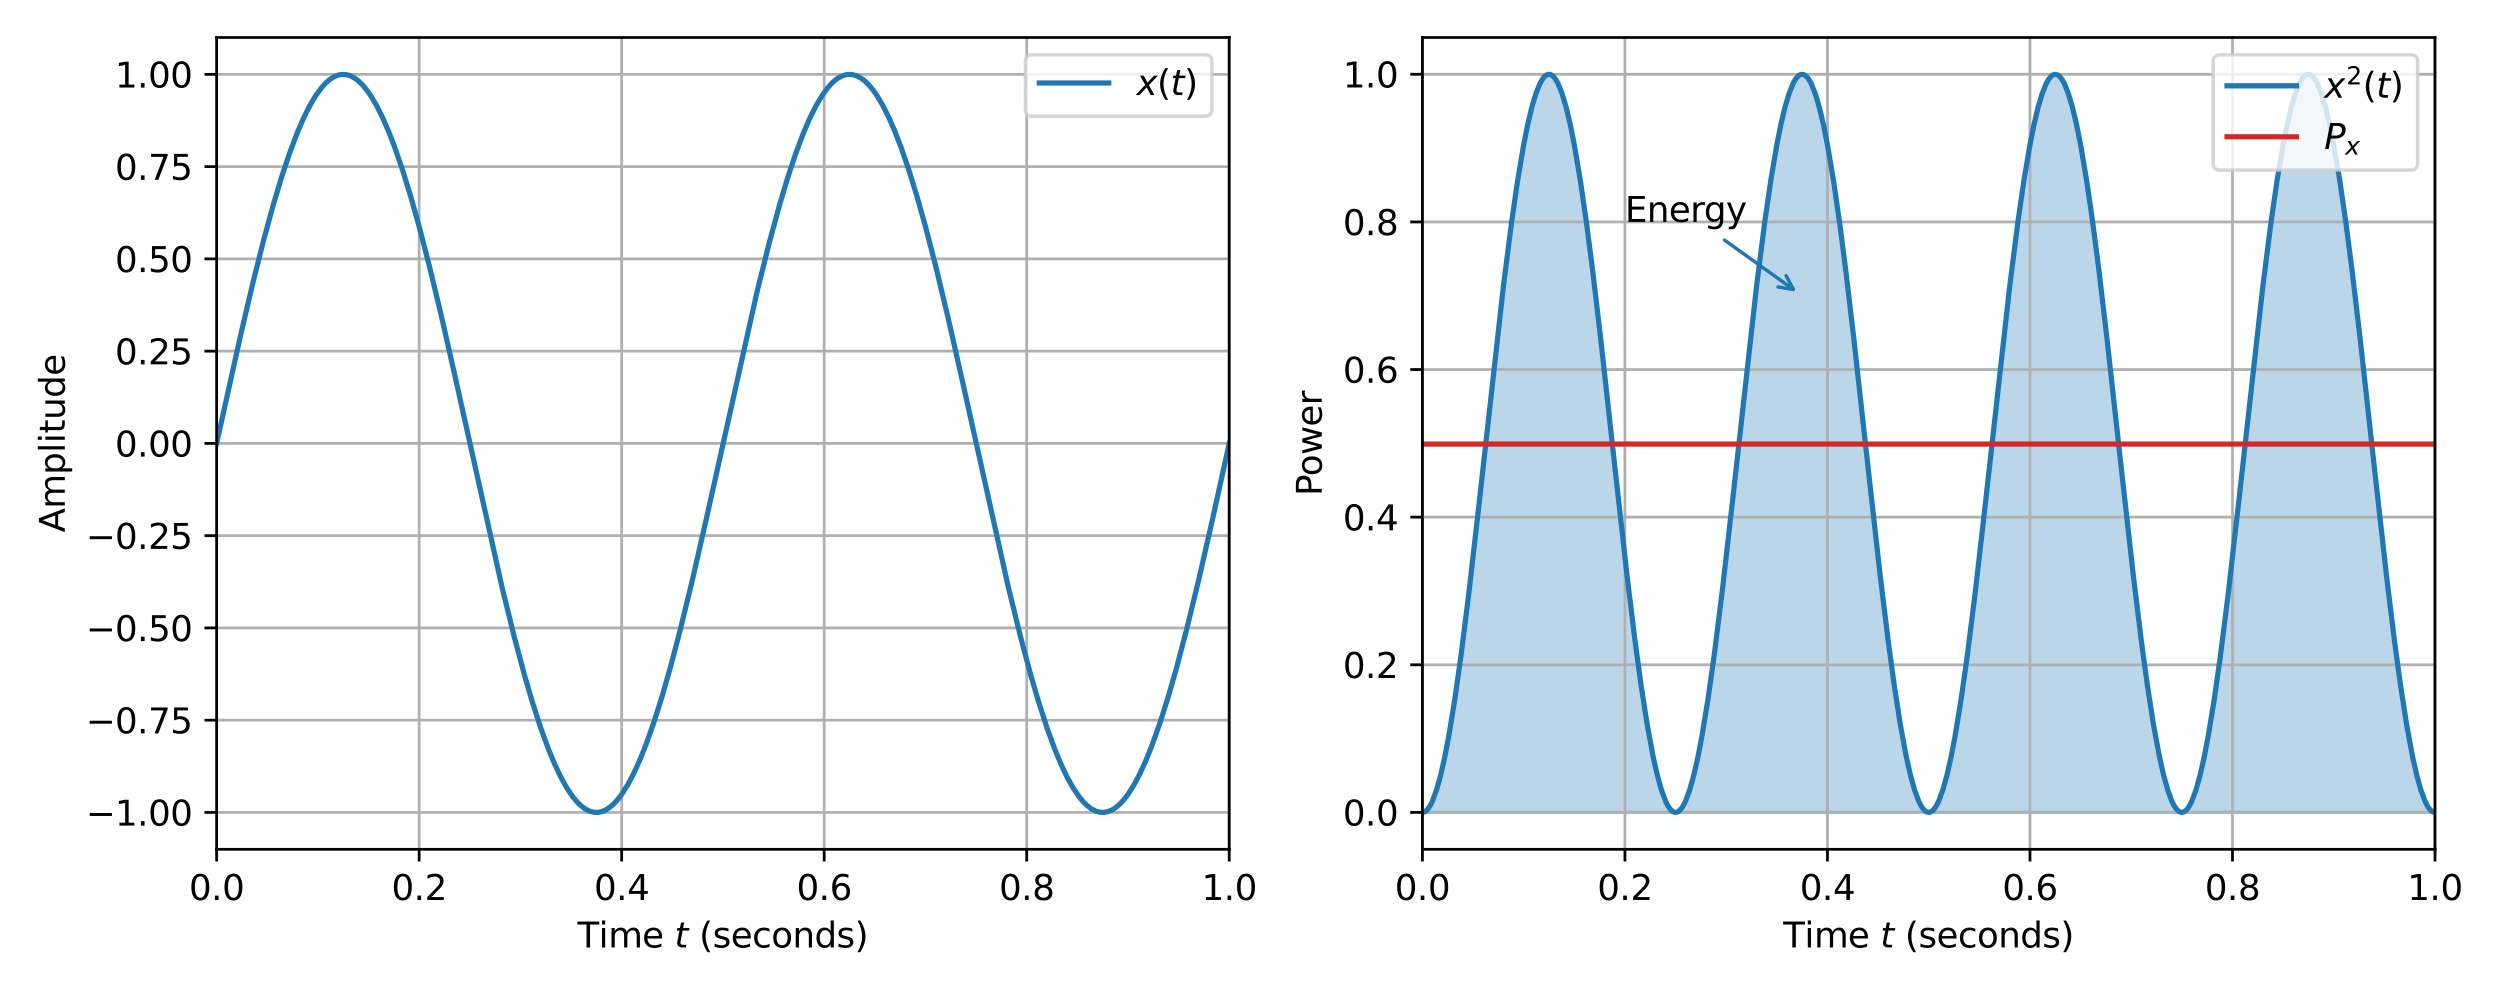 <?xml version="1.0" encoding="utf-8" standalone="no"?>
<!DOCTYPE svg PUBLIC "-//W3C//DTD SVG 1.1//EN"
  "http://www.w3.org/Graphics/SVG/1.1/DTD/svg11.dtd">
<svg xmlns:xlink="http://www.w3.org/1999/xlink" width="720pt" height="288pt" viewBox="0 0 720 288" xmlns="http://www.w3.org/2000/svg" version="1.1">
 <defs>
  <style type="text/css">*{stroke-linejoin: round; stroke-linecap: butt}</style>
 </defs>
 <g id="figure_1">
  <g id="patch_1">
   <path d="M 0 288 
L 720 288 
L 720 0 
L 0 0 
z
" style="fill: #ffffff"/>
  </g>
  <g id="axes_1">
   <g id="patch_2">
    <path d="M 62.39 244.6 
L 354.015 244.6 
L 354.015 10.8 
L 62.39 10.8 
z
" style="fill: #ffffff"/>
   </g>
   <g id="matplotlib.axis_1">
    <g id="xtick_1">
     <g id="line2d_1">
      <path d="M 62.39 244.6 
L 62.39 10.8 
" clip-path="url(#p2d88b03bb2)" style="fill: none; stroke: #b0b0b0; stroke-width: 0.8; stroke-linecap: square"/>
     </g>
     <g id="line2d_2">
      <defs>
       <path id="mddb2e97cfa" d="M 0 0 
L 0 3.5 
" style="stroke: #000000; stroke-width: 0.8"/>
      </defs>
      <g>
       <use xlink:href="#mddb2e97cfa" x="62.39" y="244.6" style="stroke: #000000; stroke-width: 0.8"/>
      </g>
     </g>
     <g id="text_1">
      <!-- 0.0 -->
      <g transform="translate(54.438 259.198) scale(0.1 -0.1)">
       <defs>
        <path id="DejaVuSans-30" d="M 2034 4250 
Q 1547 4250 1301 3770 
Q 1056 3291 1056 2328 
Q 1056 1369 1301 889 
Q 1547 409 2034 409 
Q 2525 409 2770 889 
Q 3016 1369 3016 2328 
Q 3016 3291 2770 3770 
Q 2525 4250 2034 4250 
z
M 2034 4750 
Q 2819 4750 3233 4129 
Q 3647 3509 3647 2328 
Q 3647 1150 3233 529 
Q 2819 -91 2034 -91 
Q 1250 -91 836 529 
Q 422 1150 422 2328 
Q 422 3509 836 4129 
Q 1250 4750 2034 4750 
z
" transform="scale(0.016)"/>
        <path id="DejaVuSans-2e" d="M 684 794 
L 1344 794 
L 1344 0 
L 684 0 
L 684 794 
z
" transform="scale(0.016)"/>
       </defs>
       <use xlink:href="#DejaVuSans-30"/>
       <use xlink:href="#DejaVuSans-2e" transform="translate(63.623 0)"/>
       <use xlink:href="#DejaVuSans-30" transform="translate(95.41 0)"/>
      </g>
     </g>
    </g>
    <g id="xtick_2">
     <g id="line2d_3">
      <path d="M 120.715 244.6 
L 120.715 10.8 
" clip-path="url(#p2d88b03bb2)" style="fill: none; stroke: #b0b0b0; stroke-width: 0.8; stroke-linecap: square"/>
     </g>
     <g id="line2d_4">
      <g>
       <use xlink:href="#mddb2e97cfa" x="120.715" y="244.6" style="stroke: #000000; stroke-width: 0.8"/>
      </g>
     </g>
     <g id="text_2">
      <!-- 0.2 -->
      <g transform="translate(112.763 259.198) scale(0.1 -0.1)">
       <defs>
        <path id="DejaVuSans-32" d="M 1228 531 
L 3431 531 
L 3431 0 
L 469 0 
L 469 531 
Q 828 903 1448 1529 
Q 2069 2156 2228 2338 
Q 2531 2678 2651 2914 
Q 2772 3150 2772 3378 
Q 2772 3750 2511 3984 
Q 2250 4219 1831 4219 
Q 1534 4219 1204 4116 
Q 875 4013 500 3803 
L 500 4441 
Q 881 4594 1212 4672 
Q 1544 4750 1819 4750 
Q 2544 4750 2975 4387 
Q 3406 4025 3406 3419 
Q 3406 3131 3298 2873 
Q 3191 2616 2906 2266 
Q 2828 2175 2409 1742 
Q 1991 1309 1228 531 
z
" transform="scale(0.016)"/>
       </defs>
       <use xlink:href="#DejaVuSans-30"/>
       <use xlink:href="#DejaVuSans-2e" transform="translate(63.623 0)"/>
       <use xlink:href="#DejaVuSans-32" transform="translate(95.41 0)"/>
      </g>
     </g>
    </g>
    <g id="xtick_3">
     <g id="line2d_5">
      <path d="M 179.04 244.6 
L 179.04 10.8 
" clip-path="url(#p2d88b03bb2)" style="fill: none; stroke: #b0b0b0; stroke-width: 0.8; stroke-linecap: square"/>
     </g>
     <g id="line2d_6">
      <g>
       <use xlink:href="#mddb2e97cfa" x="179.04" y="244.6" style="stroke: #000000; stroke-width: 0.8"/>
      </g>
     </g>
     <g id="text_3">
      <!-- 0.4 -->
      <g transform="translate(171.088 259.198) scale(0.1 -0.1)">
       <defs>
        <path id="DejaVuSans-34" d="M 2419 4116 
L 825 1625 
L 2419 1625 
L 2419 4116 
z
M 2253 4666 
L 3047 4666 
L 3047 1625 
L 3713 1625 
L 3713 1100 
L 3047 1100 
L 3047 0 
L 2419 0 
L 2419 1100 
L 313 1100 
L 313 1709 
L 2253 4666 
z
" transform="scale(0.016)"/>
       </defs>
       <use xlink:href="#DejaVuSans-30"/>
       <use xlink:href="#DejaVuSans-2e" transform="translate(63.623 0)"/>
       <use xlink:href="#DejaVuSans-34" transform="translate(95.41 0)"/>
      </g>
     </g>
    </g>
    <g id="xtick_4">
     <g id="line2d_7">
      <path d="M 237.365 244.6 
L 237.365 10.8 
" clip-path="url(#p2d88b03bb2)" style="fill: none; stroke: #b0b0b0; stroke-width: 0.8; stroke-linecap: square"/>
     </g>
     <g id="line2d_8">
      <g>
       <use xlink:href="#mddb2e97cfa" x="237.365" y="244.6" style="stroke: #000000; stroke-width: 0.8"/>
      </g>
     </g>
     <g id="text_4">
      <!-- 0.6 -->
      <g transform="translate(229.413 259.198) scale(0.1 -0.1)">
       <defs>
        <path id="DejaVuSans-36" d="M 2113 2584 
Q 1688 2584 1439 2293 
Q 1191 2003 1191 1497 
Q 1191 994 1439 701 
Q 1688 409 2113 409 
Q 2538 409 2786 701 
Q 3034 994 3034 1497 
Q 3034 2003 2786 2293 
Q 2538 2584 2113 2584 
z
M 3366 4563 
L 3366 3988 
Q 3128 4100 2886 4159 
Q 2644 4219 2406 4219 
Q 1781 4219 1451 3797 
Q 1122 3375 1075 2522 
Q 1259 2794 1537 2939 
Q 1816 3084 2150 3084 
Q 2853 3084 3261 2657 
Q 3669 2231 3669 1497 
Q 3669 778 3244 343 
Q 2819 -91 2113 -91 
Q 1303 -91 875 529 
Q 447 1150 447 2328 
Q 447 3434 972 4092 
Q 1497 4750 2381 4750 
Q 2619 4750 2861 4703 
Q 3103 4656 3366 4563 
z
" transform="scale(0.016)"/>
       </defs>
       <use xlink:href="#DejaVuSans-30"/>
       <use xlink:href="#DejaVuSans-2e" transform="translate(63.623 0)"/>
       <use xlink:href="#DejaVuSans-36" transform="translate(95.41 0)"/>
      </g>
     </g>
    </g>
    <g id="xtick_5">
     <g id="line2d_9">
      <path d="M 295.69 244.6 
L 295.69 10.8 
" clip-path="url(#p2d88b03bb2)" style="fill: none; stroke: #b0b0b0; stroke-width: 0.8; stroke-linecap: square"/>
     </g>
     <g id="line2d_10">
      <g>
       <use xlink:href="#mddb2e97cfa" x="295.69" y="244.6" style="stroke: #000000; stroke-width: 0.8"/>
      </g>
     </g>
     <g id="text_5">
      <!-- 0.8 -->
      <g transform="translate(287.738 259.198) scale(0.1 -0.1)">
       <defs>
        <path id="DejaVuSans-38" d="M 2034 2216 
Q 1584 2216 1326 1975 
Q 1069 1734 1069 1313 
Q 1069 891 1326 650 
Q 1584 409 2034 409 
Q 2484 409 2743 651 
Q 3003 894 3003 1313 
Q 3003 1734 2745 1975 
Q 2488 2216 2034 2216 
z
M 1403 2484 
Q 997 2584 770 2862 
Q 544 3141 544 3541 
Q 544 4100 942 4425 
Q 1341 4750 2034 4750 
Q 2731 4750 3128 4425 
Q 3525 4100 3525 3541 
Q 3525 3141 3298 2862 
Q 3072 2584 2669 2484 
Q 3125 2378 3379 2068 
Q 3634 1759 3634 1313 
Q 3634 634 3220 271 
Q 2806 -91 2034 -91 
Q 1263 -91 848 271 
Q 434 634 434 1313 
Q 434 1759 690 2068 
Q 947 2378 1403 2484 
z
M 1172 3481 
Q 1172 3119 1398 2916 
Q 1625 2713 2034 2713 
Q 2441 2713 2670 2916 
Q 2900 3119 2900 3481 
Q 2900 3844 2670 4047 
Q 2441 4250 2034 4250 
Q 1625 4250 1398 4047 
Q 1172 3844 1172 3481 
z
" transform="scale(0.016)"/>
       </defs>
       <use xlink:href="#DejaVuSans-30"/>
       <use xlink:href="#DejaVuSans-2e" transform="translate(63.623 0)"/>
       <use xlink:href="#DejaVuSans-38" transform="translate(95.41 0)"/>
      </g>
     </g>
    </g>
    <g id="xtick_6">
     <g id="line2d_11">
      <path d="M 354.015 244.6 
L 354.015 10.8 
" clip-path="url(#p2d88b03bb2)" style="fill: none; stroke: #b0b0b0; stroke-width: 0.8; stroke-linecap: square"/>
     </g>
     <g id="line2d_12">
      <g>
       <use xlink:href="#mddb2e97cfa" x="354.015" y="244.6" style="stroke: #000000; stroke-width: 0.8"/>
      </g>
     </g>
     <g id="text_6">
      <!-- 1.0 -->
      <g transform="translate(346.063 259.198) scale(0.1 -0.1)">
       <defs>
        <path id="DejaVuSans-31" d="M 794 531 
L 1825 531 
L 1825 4091 
L 703 3866 
L 703 4441 
L 1819 4666 
L 2450 4666 
L 2450 531 
L 3481 531 
L 3481 0 
L 794 0 
L 794 531 
z
" transform="scale(0.016)"/>
       </defs>
       <use xlink:href="#DejaVuSans-31"/>
       <use xlink:href="#DejaVuSans-2e" transform="translate(63.623 0)"/>
       <use xlink:href="#DejaVuSans-30" transform="translate(95.41 0)"/>
      </g>
     </g>
    </g>
    <g id="text_7">
     <!-- Time $t$ (seconds) -->
     <g transform="translate(166.303 272.877) scale(0.1 -0.1)">
      <defs>
       <path id="DejaVuSans-54" d="M -19 4666 
L 3928 4666 
L 3928 4134 
L 2272 4134 
L 2272 0 
L 1638 0 
L 1638 4134 
L -19 4134 
L -19 4666 
z
" transform="scale(0.016)"/>
       <path id="DejaVuSans-69" d="M 603 3500 
L 1178 3500 
L 1178 0 
L 603 0 
L 603 3500 
z
M 603 4863 
L 1178 4863 
L 1178 4134 
L 603 4134 
L 603 4863 
z
" transform="scale(0.016)"/>
       <path id="DejaVuSans-6d" d="M 3328 2828 
Q 3544 3216 3844 3400 
Q 4144 3584 4550 3584 
Q 5097 3584 5394 3201 
Q 5691 2819 5691 2113 
L 5691 0 
L 5113 0 
L 5113 2094 
Q 5113 2597 4934 2840 
Q 4756 3084 4391 3084 
Q 3944 3084 3684 2787 
Q 3425 2491 3425 1978 
L 3425 0 
L 2847 0 
L 2847 2094 
Q 2847 2600 2669 2842 
Q 2491 3084 2119 3084 
Q 1678 3084 1418 2786 
Q 1159 2488 1159 1978 
L 1159 0 
L 581 0 
L 581 3500 
L 1159 3500 
L 1159 2956 
Q 1356 3278 1631 3431 
Q 1906 3584 2284 3584 
Q 2666 3584 2933 3390 
Q 3200 3197 3328 2828 
z
" transform="scale(0.016)"/>
       <path id="DejaVuSans-65" d="M 3597 1894 
L 3597 1613 
L 953 1613 
Q 991 1019 1311 708 
Q 1631 397 2203 397 
Q 2534 397 2845 478 
Q 3156 559 3463 722 
L 3463 178 
Q 3153 47 2828 -22 
Q 2503 -91 2169 -91 
Q 1331 -91 842 396 
Q 353 884 353 1716 
Q 353 2575 817 3079 
Q 1281 3584 2069 3584 
Q 2775 3584 3186 3129 
Q 3597 2675 3597 1894 
z
M 3022 2063 
Q 3016 2534 2758 2815 
Q 2500 3097 2075 3097 
Q 1594 3097 1305 2825 
Q 1016 2553 972 2059 
L 3022 2063 
z
" transform="scale(0.016)"/>
       <path id="DejaVuSans-20" transform="scale(0.016)"/>
       <path id="DejaVuSans-Oblique-74" d="M 2706 3500 
L 2619 3053 
L 1472 3053 
L 1100 1153 
Q 1081 1047 1072 975 
Q 1063 903 1063 863 
Q 1063 663 1183 572 
Q 1303 481 1569 481 
L 2150 481 
L 2053 0 
L 1503 0 
Q 991 0 739 200 
Q 488 400 488 806 
Q 488 878 497 964 
Q 506 1050 525 1153 
L 897 3053 
L 409 3053 
L 500 3500 
L 978 3500 
L 1172 4494 
L 1747 4494 
L 1556 3500 
L 2706 3500 
z
" transform="scale(0.016)"/>
       <path id="DejaVuSans-28" d="M 1984 4856 
Q 1566 4138 1362 3434 
Q 1159 2731 1159 2009 
Q 1159 1288 1364 580 
Q 1569 -128 1984 -844 
L 1484 -844 
Q 1016 -109 783 600 
Q 550 1309 550 2009 
Q 550 2706 781 3412 
Q 1013 4119 1484 4856 
L 1984 4856 
z
" transform="scale(0.016)"/>
       <path id="DejaVuSans-73" d="M 2834 3397 
L 2834 2853 
Q 2591 2978 2328 3040 
Q 2066 3103 1784 3103 
Q 1356 3103 1142 2972 
Q 928 2841 928 2578 
Q 928 2378 1081 2264 
Q 1234 2150 1697 2047 
L 1894 2003 
Q 2506 1872 2764 1633 
Q 3022 1394 3022 966 
Q 3022 478 2636 193 
Q 2250 -91 1575 -91 
Q 1294 -91 989 -36 
Q 684 19 347 128 
L 347 722 
Q 666 556 975 473 
Q 1284 391 1588 391 
Q 1994 391 2212 530 
Q 2431 669 2431 922 
Q 2431 1156 2273 1281 
Q 2116 1406 1581 1522 
L 1381 1569 
Q 847 1681 609 1914 
Q 372 2147 372 2553 
Q 372 3047 722 3315 
Q 1072 3584 1716 3584 
Q 2034 3584 2315 3537 
Q 2597 3491 2834 3397 
z
" transform="scale(0.016)"/>
       <path id="DejaVuSans-63" d="M 3122 3366 
L 3122 2828 
Q 2878 2963 2633 3030 
Q 2388 3097 2138 3097 
Q 1578 3097 1268 2742 
Q 959 2388 959 1747 
Q 959 1106 1268 751 
Q 1578 397 2138 397 
Q 2388 397 2633 464 
Q 2878 531 3122 666 
L 3122 134 
Q 2881 22 2623 -34 
Q 2366 -91 2075 -91 
Q 1284 -91 818 406 
Q 353 903 353 1747 
Q 353 2603 823 3093 
Q 1294 3584 2113 3584 
Q 2378 3584 2631 3529 
Q 2884 3475 3122 3366 
z
" transform="scale(0.016)"/>
       <path id="DejaVuSans-6f" d="M 1959 3097 
Q 1497 3097 1228 2736 
Q 959 2375 959 1747 
Q 959 1119 1226 758 
Q 1494 397 1959 397 
Q 2419 397 2687 759 
Q 2956 1122 2956 1747 
Q 2956 2369 2687 2733 
Q 2419 3097 1959 3097 
z
M 1959 3584 
Q 2709 3584 3137 3096 
Q 3566 2609 3566 1747 
Q 3566 888 3137 398 
Q 2709 -91 1959 -91 
Q 1206 -91 779 398 
Q 353 888 353 1747 
Q 353 2609 779 3096 
Q 1206 3584 1959 3584 
z
" transform="scale(0.016)"/>
       <path id="DejaVuSans-6e" d="M 3513 2113 
L 3513 0 
L 2938 0 
L 2938 2094 
Q 2938 2591 2744 2837 
Q 2550 3084 2163 3084 
Q 1697 3084 1428 2787 
Q 1159 2491 1159 1978 
L 1159 0 
L 581 0 
L 581 3500 
L 1159 3500 
L 1159 2956 
Q 1366 3272 1645 3428 
Q 1925 3584 2291 3584 
Q 2894 3584 3203 3211 
Q 3513 2838 3513 2113 
z
" transform="scale(0.016)"/>
       <path id="DejaVuSans-64" d="M 2906 2969 
L 2906 4863 
L 3481 4863 
L 3481 0 
L 2906 0 
L 2906 525 
Q 2725 213 2448 61 
Q 2172 -91 1784 -91 
Q 1150 -91 751 415 
Q 353 922 353 1747 
Q 353 2572 751 3078 
Q 1150 3584 1784 3584 
Q 2172 3584 2448 3432 
Q 2725 3281 2906 2969 
z
M 947 1747 
Q 947 1113 1208 752 
Q 1469 391 1925 391 
Q 2381 391 2643 752 
Q 2906 1113 2906 1747 
Q 2906 2381 2643 2742 
Q 2381 3103 1925 3103 
Q 1469 3103 1208 2742 
Q 947 2381 947 1747 
z
" transform="scale(0.016)"/>
       <path id="DejaVuSans-29" d="M 513 4856 
L 1013 4856 
Q 1481 4119 1714 3412 
Q 1947 2706 1947 2009 
Q 1947 1309 1714 600 
Q 1481 -109 1013 -844 
L 513 -844 
Q 928 -128 1133 580 
Q 1338 1288 1338 2009 
Q 1338 2731 1133 3434 
Q 928 4138 513 4856 
z
" transform="scale(0.016)"/>
      </defs>
      <use xlink:href="#DejaVuSans-54" transform="translate(0 0.016)"/>
      <use xlink:href="#DejaVuSans-69" transform="translate(61.084 0.016)"/>
      <use xlink:href="#DejaVuSans-6d" transform="translate(88.867 0.016)"/>
      <use xlink:href="#DejaVuSans-65" transform="translate(186.279 0.016)"/>
      <use xlink:href="#DejaVuSans-20" transform="translate(247.803 0.016)"/>
      <use xlink:href="#DejaVuSans-Oblique-74" transform="translate(279.59 0.016)"/>
      <use xlink:href="#DejaVuSans-20" transform="translate(318.799 0.016)"/>
      <use xlink:href="#DejaVuSans-28" transform="translate(350.586 0.016)"/>
      <use xlink:href="#DejaVuSans-73" transform="translate(389.6 0.016)"/>
      <use xlink:href="#DejaVuSans-65" transform="translate(441.699 0.016)"/>
      <use xlink:href="#DejaVuSans-63" transform="translate(503.223 0.016)"/>
      <use xlink:href="#DejaVuSans-6f" transform="translate(558.203 0.016)"/>
      <use xlink:href="#DejaVuSans-6e" transform="translate(619.385 0.016)"/>
      <use xlink:href="#DejaVuSans-64" transform="translate(682.764 0.016)"/>
      <use xlink:href="#DejaVuSans-73" transform="translate(746.24 0.016)"/>
      <use xlink:href="#DejaVuSans-29" transform="translate(798.34 0.016)"/>
     </g>
    </g>
   </g>
   <g id="matplotlib.axis_2">
    <g id="ytick_1">
     <g id="line2d_13">
      <path d="M 62.39 233.981 
L 354.015 233.981 
" clip-path="url(#p2d88b03bb2)" style="fill: none; stroke: #b0b0b0; stroke-width: 0.8; stroke-linecap: square"/>
     </g>
     <g id="line2d_14">
      <defs>
       <path id="m228297c1f3" d="M 0 0 
L -3.5 0 
" style="stroke: #000000; stroke-width: 0.8"/>
      </defs>
      <g>
       <use xlink:href="#m228297c1f3" x="62.39" y="233.981" style="stroke: #000000; stroke-width: 0.8"/>
      </g>
     </g>
     <g id="text_8">
      <!-- −1.00 -->
      <g transform="translate(24.745 237.78) scale(0.1 -0.1)">
       <defs>
        <path id="DejaVuSans-2212" d="M 678 2272 
L 4684 2272 
L 4684 1741 
L 678 1741 
L 678 2272 
z
" transform="scale(0.016)"/>
       </defs>
       <use xlink:href="#DejaVuSans-2212"/>
       <use xlink:href="#DejaVuSans-31" transform="translate(83.789 0)"/>
       <use xlink:href="#DejaVuSans-2e" transform="translate(147.412 0)"/>
       <use xlink:href="#DejaVuSans-30" transform="translate(179.199 0)"/>
       <use xlink:href="#DejaVuSans-30" transform="translate(242.822 0)"/>
      </g>
     </g>
    </g>
    <g id="ytick_2">
     <g id="line2d_15">
      <path d="M 62.39 207.411 
L 354.015 207.411 
" clip-path="url(#p2d88b03bb2)" style="fill: none; stroke: #b0b0b0; stroke-width: 0.8; stroke-linecap: square"/>
     </g>
     <g id="line2d_16">
      <g>
       <use xlink:href="#m228297c1f3" x="62.39" y="207.411" style="stroke: #000000; stroke-width: 0.8"/>
      </g>
     </g>
     <g id="text_9">
      <!-- −0.75 -->
      <g transform="translate(24.745 211.21) scale(0.1 -0.1)">
       <defs>
        <path id="DejaVuSans-37" d="M 525 4666 
L 3525 4666 
L 3525 4397 
L 1831 0 
L 1172 0 
L 2766 4134 
L 525 4134 
L 525 4666 
z
" transform="scale(0.016)"/>
        <path id="DejaVuSans-35" d="M 691 4666 
L 3169 4666 
L 3169 4134 
L 1269 4134 
L 1269 2991 
Q 1406 3038 1543 3061 
Q 1681 3084 1819 3084 
Q 2600 3084 3056 2656 
Q 3513 2228 3513 1497 
Q 3513 744 3044 326 
Q 2575 -91 1722 -91 
Q 1428 -91 1123 -41 
Q 819 9 494 109 
L 494 744 
Q 775 591 1075 516 
Q 1375 441 1709 441 
Q 2250 441 2565 725 
Q 2881 1009 2881 1497 
Q 2881 1984 2565 2268 
Q 2250 2553 1709 2553 
Q 1456 2553 1204 2497 
Q 953 2441 691 2322 
L 691 4666 
z
" transform="scale(0.016)"/>
       </defs>
       <use xlink:href="#DejaVuSans-2212"/>
       <use xlink:href="#DejaVuSans-30" transform="translate(83.789 0)"/>
       <use xlink:href="#DejaVuSans-2e" transform="translate(147.412 0)"/>
       <use xlink:href="#DejaVuSans-37" transform="translate(179.199 0)"/>
       <use xlink:href="#DejaVuSans-35" transform="translate(242.822 0)"/>
      </g>
     </g>
    </g>
    <g id="ytick_3">
     <g id="line2d_17">
      <path d="M 62.39 180.841 
L 354.015 180.841 
" clip-path="url(#p2d88b03bb2)" style="fill: none; stroke: #b0b0b0; stroke-width: 0.8; stroke-linecap: square"/>
     </g>
     <g id="line2d_18">
      <g>
       <use xlink:href="#m228297c1f3" x="62.39" y="180.841" style="stroke: #000000; stroke-width: 0.8"/>
      </g>
     </g>
     <g id="text_10">
      <!-- −0.50 -->
      <g transform="translate(24.745 184.64) scale(0.1 -0.1)">
       <use xlink:href="#DejaVuSans-2212"/>
       <use xlink:href="#DejaVuSans-30" transform="translate(83.789 0)"/>
       <use xlink:href="#DejaVuSans-2e" transform="translate(147.412 0)"/>
       <use xlink:href="#DejaVuSans-35" transform="translate(179.199 0)"/>
       <use xlink:href="#DejaVuSans-30" transform="translate(242.822 0)"/>
      </g>
     </g>
    </g>
    <g id="ytick_4">
     <g id="line2d_19">
      <path d="M 62.39 154.27 
L 354.015 154.27 
" clip-path="url(#p2d88b03bb2)" style="fill: none; stroke: #b0b0b0; stroke-width: 0.8; stroke-linecap: square"/>
     </g>
     <g id="line2d_20">
      <g>
       <use xlink:href="#m228297c1f3" x="62.39" y="154.27" style="stroke: #000000; stroke-width: 0.8"/>
      </g>
     </g>
     <g id="text_11">
      <!-- −0.25 -->
      <g transform="translate(24.745 158.069) scale(0.1 -0.1)">
       <use xlink:href="#DejaVuSans-2212"/>
       <use xlink:href="#DejaVuSans-30" transform="translate(83.789 0)"/>
       <use xlink:href="#DejaVuSans-2e" transform="translate(147.412 0)"/>
       <use xlink:href="#DejaVuSans-32" transform="translate(179.199 0)"/>
       <use xlink:href="#DejaVuSans-35" transform="translate(242.822 0)"/>
      </g>
     </g>
    </g>
    <g id="ytick_5">
     <g id="line2d_21">
      <path d="M 62.39 127.7 
L 354.015 127.7 
" clip-path="url(#p2d88b03bb2)" style="fill: none; stroke: #b0b0b0; stroke-width: 0.8; stroke-linecap: square"/>
     </g>
     <g id="line2d_22">
      <g>
       <use xlink:href="#m228297c1f3" x="62.39" y="127.7" style="stroke: #000000; stroke-width: 0.8"/>
      </g>
     </g>
     <g id="text_12">
      <!-- 0.00 -->
      <g transform="translate(33.124 131.499) scale(0.1 -0.1)">
       <use xlink:href="#DejaVuSans-30"/>
       <use xlink:href="#DejaVuSans-2e" transform="translate(63.623 0)"/>
       <use xlink:href="#DejaVuSans-30" transform="translate(95.41 0)"/>
       <use xlink:href="#DejaVuSans-30" transform="translate(159.033 0)"/>
      </g>
     </g>
    </g>
    <g id="ytick_6">
     <g id="line2d_23">
      <path d="M 62.39 101.13 
L 354.015 101.13 
" clip-path="url(#p2d88b03bb2)" style="fill: none; stroke: #b0b0b0; stroke-width: 0.8; stroke-linecap: square"/>
     </g>
     <g id="line2d_24">
      <g>
       <use xlink:href="#m228297c1f3" x="62.39" y="101.13" style="stroke: #000000; stroke-width: 0.8"/>
      </g>
     </g>
     <g id="text_13">
      <!-- 0.25 -->
      <g transform="translate(33.124 104.929) scale(0.1 -0.1)">
       <use xlink:href="#DejaVuSans-30"/>
       <use xlink:href="#DejaVuSans-2e" transform="translate(63.623 0)"/>
       <use xlink:href="#DejaVuSans-32" transform="translate(95.41 0)"/>
       <use xlink:href="#DejaVuSans-35" transform="translate(159.033 0)"/>
      </g>
     </g>
    </g>
    <g id="ytick_7">
     <g id="line2d_25">
      <path d="M 62.39 74.559 
L 354.015 74.559 
" clip-path="url(#p2d88b03bb2)" style="fill: none; stroke: #b0b0b0; stroke-width: 0.8; stroke-linecap: square"/>
     </g>
     <g id="line2d_26">
      <g>
       <use xlink:href="#m228297c1f3" x="62.39" y="74.559" style="stroke: #000000; stroke-width: 0.8"/>
      </g>
     </g>
     <g id="text_14">
      <!-- 0.50 -->
      <g transform="translate(33.124 78.359) scale(0.1 -0.1)">
       <use xlink:href="#DejaVuSans-30"/>
       <use xlink:href="#DejaVuSans-2e" transform="translate(63.623 0)"/>
       <use xlink:href="#DejaVuSans-35" transform="translate(95.41 0)"/>
       <use xlink:href="#DejaVuSans-30" transform="translate(159.033 0)"/>
      </g>
     </g>
    </g>
    <g id="ytick_8">
     <g id="line2d_27">
      <path d="M 62.39 47.989 
L 354.015 47.989 
" clip-path="url(#p2d88b03bb2)" style="fill: none; stroke: #b0b0b0; stroke-width: 0.8; stroke-linecap: square"/>
     </g>
     <g id="line2d_28">
      <g>
       <use xlink:href="#m228297c1f3" x="62.39" y="47.989" style="stroke: #000000; stroke-width: 0.8"/>
      </g>
     </g>
     <g id="text_15">
      <!-- 0.75 -->
      <g transform="translate(33.124 51.788) scale(0.1 -0.1)">
       <use xlink:href="#DejaVuSans-30"/>
       <use xlink:href="#DejaVuSans-2e" transform="translate(63.623 0)"/>
       <use xlink:href="#DejaVuSans-37" transform="translate(95.41 0)"/>
       <use xlink:href="#DejaVuSans-35" transform="translate(159.033 0)"/>
      </g>
     </g>
    </g>
    <g id="ytick_9">
     <g id="line2d_29">
      <path d="M 62.39 21.419 
L 354.015 21.419 
" clip-path="url(#p2d88b03bb2)" style="fill: none; stroke: #b0b0b0; stroke-width: 0.8; stroke-linecap: square"/>
     </g>
     <g id="line2d_30">
      <g>
       <use xlink:href="#m228297c1f3" x="62.39" y="21.419" style="stroke: #000000; stroke-width: 0.8"/>
      </g>
     </g>
     <g id="text_16">
      <!-- 1.00 -->
      <g transform="translate(33.124 25.218) scale(0.1 -0.1)">
       <use xlink:href="#DejaVuSans-31"/>
       <use xlink:href="#DejaVuSans-2e" transform="translate(63.623 0)"/>
       <use xlink:href="#DejaVuSans-30" transform="translate(95.41 0)"/>
       <use xlink:href="#DejaVuSans-30" transform="translate(159.033 0)"/>
      </g>
     </g>
    </g>
    <g id="text_17">
     <!-- Amplitude -->
     <g transform="translate(18.665 153.323) rotate(-90) scale(0.1 -0.1)">
      <defs>
       <path id="DejaVuSans-41" d="M 2188 4044 
L 1331 1722 
L 3047 1722 
L 2188 4044 
z
M 1831 4666 
L 2547 4666 
L 4325 0 
L 3669 0 
L 3244 1197 
L 1141 1197 
L 716 0 
L 50 0 
L 1831 4666 
z
" transform="scale(0.016)"/>
       <path id="DejaVuSans-70" d="M 1159 525 
L 1159 -1331 
L 581 -1331 
L 581 3500 
L 1159 3500 
L 1159 2969 
Q 1341 3281 1617 3432 
Q 1894 3584 2278 3584 
Q 2916 3584 3314 3078 
Q 3713 2572 3713 1747 
Q 3713 922 3314 415 
Q 2916 -91 2278 -91 
Q 1894 -91 1617 61 
Q 1341 213 1159 525 
z
M 3116 1747 
Q 3116 2381 2855 2742 
Q 2594 3103 2138 3103 
Q 1681 3103 1420 2742 
Q 1159 2381 1159 1747 
Q 1159 1113 1420 752 
Q 1681 391 2138 391 
Q 2594 391 2855 752 
Q 3116 1113 3116 1747 
z
" transform="scale(0.016)"/>
       <path id="DejaVuSans-6c" d="M 603 4863 
L 1178 4863 
L 1178 0 
L 603 0 
L 603 4863 
z
" transform="scale(0.016)"/>
       <path id="DejaVuSans-74" d="M 1172 4494 
L 1172 3500 
L 2356 3500 
L 2356 3053 
L 1172 3053 
L 1172 1153 
Q 1172 725 1289 603 
Q 1406 481 1766 481 
L 2356 481 
L 2356 0 
L 1766 0 
Q 1100 0 847 248 
Q 594 497 594 1153 
L 594 3053 
L 172 3053 
L 172 3500 
L 594 3500 
L 594 4494 
L 1172 4494 
z
" transform="scale(0.016)"/>
       <path id="DejaVuSans-75" d="M 544 1381 
L 544 3500 
L 1119 3500 
L 1119 1403 
Q 1119 906 1312 657 
Q 1506 409 1894 409 
Q 2359 409 2629 706 
Q 2900 1003 2900 1516 
L 2900 3500 
L 3475 3500 
L 3475 0 
L 2900 0 
L 2900 538 
Q 2691 219 2414 64 
Q 2138 -91 1772 -91 
Q 1169 -91 856 284 
Q 544 659 544 1381 
z
M 1991 3584 
L 1991 3584 
z
" transform="scale(0.016)"/>
      </defs>
      <use xlink:href="#DejaVuSans-41"/>
      <use xlink:href="#DejaVuSans-6d" transform="translate(68.408 0)"/>
      <use xlink:href="#DejaVuSans-70" transform="translate(165.82 0)"/>
      <use xlink:href="#DejaVuSans-6c" transform="translate(229.297 0)"/>
      <use xlink:href="#DejaVuSans-69" transform="translate(257.08 0)"/>
      <use xlink:href="#DejaVuSans-74" transform="translate(284.863 0)"/>
      <use xlink:href="#DejaVuSans-75" transform="translate(324.072 0)"/>
      <use xlink:href="#DejaVuSans-64" transform="translate(387.451 0)"/>
      <use xlink:href="#DejaVuSans-65" transform="translate(450.928 0)"/>
     </g>
    </g>
   </g>
   <g id="line2d_31">
    <path d="M 62.39 127.7 
L 69.389 96.13 
L 72.888 81.243 
L 75.805 69.629 
L 78.721 58.93 
L 81.054 51.145 
L 83.387 44.132 
L 85.72 37.964 
L 87.47 33.929 
L 89.219 30.427 
L 90.969 27.478 
L 92.719 25.098 
L 93.885 23.835 
L 95.052 22.834 
L 96.219 22.098 
L 97.385 21.629 
L 98.552 21.427 
L 99.718 21.494 
L 100.885 21.83 
L 102.051 22.433 
L 103.218 23.301 
L 104.384 24.434 
L 105.55 25.827 
L 106.717 27.478 
L 108.467 30.427 
L 110.216 33.929 
L 111.966 37.964 
L 113.716 42.509 
L 116.049 49.316 
L 118.382 56.916 
L 120.715 65.23 
L 123.631 76.499 
L 127.131 91.071 
L 131.214 109.098 
L 144.628 169.296 
L 148.128 183.516 
L 151.044 194.412 
L 153.377 202.378 
L 155.71 209.591 
L 158.043 215.977 
L 159.793 220.184 
L 161.542 223.866 
L 163.292 227.002 
L 165.042 229.573 
L 166.208 230.966 
L 167.375 232.099 
L 168.542 232.967 
L 169.708 233.57 
L 170.875 233.906 
L 172.041 233.973 
L 173.208 233.771 
L 174.374 233.302 
L 175.541 232.566 
L 176.707 231.565 
L 177.874 230.302 
L 179.04 228.779 
L 180.79 226.018 
L 182.54 222.698 
L 184.289 218.839 
L 186.039 214.461 
L 188.372 207.863 
L 190.705 200.454 
L 193.038 192.312 
L 195.954 181.226 
L 199.454 166.825 
L 203.536 148.925 
L 218.118 83.66 
L 221.617 69.629 
L 224.534 58.93 
L 226.867 51.145 
L 229.2 44.132 
L 231.532 37.964 
L 233.282 33.929 
L 235.032 30.427 
L 236.782 27.478 
L 238.531 25.098 
L 239.698 23.835 
L 240.864 22.834 
L 242.031 22.098 
L 243.197 21.629 
L 244.364 21.427 
L 245.53 21.494 
L 246.697 21.83 
L 247.863 22.433 
L 249.03 23.301 
L 250.196 24.434 
L 251.363 25.827 
L 252.53 27.478 
L 254.279 30.427 
L 256.029 33.929 
L 257.779 37.964 
L 259.529 42.509 
L 261.861 49.316 
L 264.195 56.916 
L 266.527 65.23 
L 269.444 76.499 
L 272.943 91.071 
L 277.026 109.098 
L 290.441 169.296 
L 293.94 183.516 
L 296.856 194.412 
L 299.19 202.378 
L 301.522 209.591 
L 303.856 215.977 
L 305.605 220.184 
L 307.355 223.866 
L 309.105 227.002 
L 310.854 229.573 
L 312.021 230.966 
L 313.188 232.099 
L 314.354 232.967 
L 315.521 233.57 
L 316.687 233.906 
L 317.853 233.973 
L 319.02 233.771 
L 320.187 233.302 
L 321.353 232.566 
L 322.519 231.565 
L 323.686 230.302 
L 324.853 228.779 
L 326.602 226.018 
L 328.352 222.698 
L 330.102 218.839 
L 331.851 214.461 
L 334.185 207.863 
L 336.517 200.454 
L 338.851 192.312 
L 341.767 181.226 
L 345.266 166.825 
L 349.349 148.925 
L 354.015 127.7 
L 354.015 127.7 
" clip-path="url(#p2d88b03bb2)" style="fill: none; stroke: #1f77b4; stroke-width: 1.5; stroke-linecap: square"/>
   </g>
   <g id="patch_3">
    <path d="M 62.39 244.6 
L 62.39 10.8 
" style="fill: none; stroke: #000000; stroke-width: 0.8; stroke-linejoin: miter; stroke-linecap: square"/>
   </g>
   <g id="patch_4">
    <path d="M 354.015 244.6 
L 354.015 10.8 
" style="fill: none; stroke: #000000; stroke-width: 0.8; stroke-linejoin: miter; stroke-linecap: square"/>
   </g>
   <g id="patch_5">
    <path d="M 62.39 244.6 
L 354.015 244.6 
" style="fill: none; stroke: #000000; stroke-width: 0.8; stroke-linejoin: miter; stroke-linecap: square"/>
   </g>
   <g id="patch_6">
    <path d="M 62.39 10.8 
L 354.015 10.8 
" style="fill: none; stroke: #000000; stroke-width: 0.8; stroke-linejoin: miter; stroke-linecap: square"/>
   </g>
   <g id="legend_1">
    <g id="patch_7">
     <path d="M 297.315 33.478 
L 347.015 33.478 
Q 349.015 33.478 349.015 31.478 
L 349.015 17.8 
Q 349.015 15.8 347.015 15.8 
L 297.315 15.8 
Q 295.315 15.8 295.315 17.8 
L 295.315 31.478 
Q 295.315 33.478 297.315 33.478 
z
" style="fill: #ffffff; opacity: 0.8; stroke: #cccccc; stroke-linejoin: miter"/>
    </g>
    <g id="line2d_32">
     <path d="M 299.315 23.898 
L 309.315 23.898 
L 319.315 23.898 
" style="fill: none; stroke: #1f77b4; stroke-width: 1.5; stroke-linecap: square"/>
    </g>
    <g id="text_18">
     <!-- $x(t)$ -->
     <g transform="translate(327.315 27.398) scale(0.1 -0.1)">
      <defs>
       <path id="DejaVuSans-Oblique-78" d="M 3841 3500 
L 2234 1784 
L 3219 0 
L 2559 0 
L 1819 1388 
L 531 0 
L -166 0 
L 1556 1844 
L 641 3500 
L 1300 3500 
L 1972 2234 
L 3144 3500 
L 3841 3500 
z
" transform="scale(0.016)"/>
      </defs>
      <use xlink:href="#DejaVuSans-Oblique-78" transform="translate(0 0.125)"/>
      <use xlink:href="#DejaVuSans-28" transform="translate(59.18 0.125)"/>
      <use xlink:href="#DejaVuSans-Oblique-74" transform="translate(98.193 0.125)"/>
      <use xlink:href="#DejaVuSans-29" transform="translate(137.402 0.125)"/>
     </g>
    </g>
   </g>
  </g>
  <g id="axes_2">
   <g id="patch_8">
    <path d="M 409.655 244.6 
L 701.28 244.6 
L 701.28 10.8 
L 409.655 10.8 
z
" style="fill: #ffffff"/>
   </g>
   <g id="FillBetweenPolyCollection_1">
    <defs>
     <path id="me2bcffe37c" d="M 409.655 -54.027 
L 409.655 -54.027 
L 410.238 -54.162 
L 410.822 -54.564 
L 411.405 -55.233 
L 411.988 -56.168 
L 412.571 -57.367 
L 413.154 -58.825 
L 413.738 -60.539 
L 414.321 -62.506 
L 414.904 -64.719 
L 415.488 -67.175 
L 416.071 -69.865 
L 416.654 -72.784 
L 417.237 -75.924 
L 417.82 -79.277 
L 418.404 -82.835 
L 418.987 -86.589 
L 419.57 -90.529 
L 420.154 -94.645 
L 420.737 -98.927 
L 421.32 -103.364 
L 421.903 -107.945 
L 422.486 -112.658 
L 423.07 -117.492 
L 423.653 -122.434 
L 424.236 -127.472 
L 424.82 -132.592 
L 425.403 -137.783 
L 425.986 -143.03 
L 426.569 -148.321 
L 427.152 -153.643 
L 427.736 -158.981 
L 428.319 -164.323 
L 428.902 -169.654 
L 429.486 -174.962 
L 430.069 -180.233 
L 430.652 -185.454 
L 431.235 -190.611 
L 431.818 -195.692 
L 432.402 -200.683 
L 432.985 -205.573 
L 433.568 -210.348 
L 434.151 -214.996 
L 434.735 -219.507 
L 435.318 -223.868 
L 435.901 -228.068 
L 436.485 -232.098 
L 437.068 -235.946 
L 437.651 -239.603 
L 438.234 -243.059 
L 438.817 -246.307 
L 439.401 -249.337 
L 439.984 -252.143 
L 440.567 -254.716 
L 441.151 -257.052 
L 441.734 -259.142 
L 442.317 -260.983 
L 442.9 -262.57 
L 443.483 -263.899 
L 444.067 -264.966 
L 444.65 -265.768 
L 445.233 -266.304 
L 445.817 -266.573 
L 446.4 -266.573 
L 446.983 -266.304 
L 447.566 -265.768 
L 448.149 -264.966 
L 448.733 -263.899 
L 449.316 -262.57 
L 449.899 -260.983 
L 450.483 -259.142 
L 451.066 -257.052 
L 451.649 -254.716 
L 452.232 -252.143 
L 452.815 -249.337 
L 453.399 -246.307 
L 453.982 -243.059 
L 454.565 -239.603 
L 455.149 -235.946 
L 455.732 -232.098 
L 456.315 -228.068 
L 456.898 -223.868 
L 457.481 -219.507 
L 458.065 -214.996 
L 458.648 -210.348 
L 459.231 -205.573 
L 459.815 -200.683 
L 460.398 -195.692 
L 460.981 -190.611 
L 461.564 -185.454 
L 462.147 -180.233 
L 462.731 -174.962 
L 463.314 -169.654 
L 463.897 -164.323 
L 464.481 -158.981 
L 465.064 -153.643 
L 465.647 -148.321 
L 466.23 -143.03 
L 466.813 -137.783 
L 467.397 -132.592 
L 467.98 -127.472 
L 468.563 -122.434 
L 469.147 -117.492 
L 469.73 -112.658 
L 470.313 -107.945 
L 470.896 -103.364 
L 471.479 -98.927 
L 472.063 -94.645 
L 472.646 -90.529 
L 473.229 -86.589 
L 473.812 -82.835 
L 474.396 -79.277 
L 474.979 -75.924 
L 475.562 -72.784 
L 476.146 -69.865 
L 476.729 -67.175 
L 477.312 -64.719 
L 477.895 -62.506 
L 478.478 -60.539 
L 479.062 -58.825 
L 479.645 -57.367 
L 480.228 -56.168 
L 480.812 -55.233 
L 481.395 -54.564 
L 481.978 -54.162 
L 482.561 -54.027 
L 483.144 -54.162 
L 483.728 -54.564 
L 484.311 -55.233 
L 484.894 -56.168 
L 485.478 -57.367 
L 486.061 -58.825 
L 486.644 -60.539 
L 487.227 -62.506 
L 487.81 -64.719 
L 488.394 -67.175 
L 488.977 -69.865 
L 489.56 -72.784 
L 490.144 -75.924 
L 490.727 -79.277 
L 491.31 -82.835 
L 491.893 -86.589 
L 492.476 -90.529 
L 493.06 -94.645 
L 493.643 -98.927 
L 494.226 -103.364 
L 494.81 -107.945 
L 495.393 -112.658 
L 495.976 -117.492 
L 496.559 -122.434 
L 497.142 -127.472 
L 497.726 -132.592 
L 498.309 -137.783 
L 498.892 -143.03 
L 499.476 -148.321 
L 500.059 -153.643 
L 500.642 -158.981 
L 501.225 -164.323 
L 501.808 -169.654 
L 502.392 -174.962 
L 502.975 -180.233 
L 503.558 -185.454 
L 504.142 -190.611 
L 504.725 -195.692 
L 505.308 -200.683 
L 505.891 -205.573 
L 506.474 -210.348 
L 507.058 -214.996 
L 507.641 -219.507 
L 508.224 -223.868 
L 508.808 -228.068 
L 509.391 -232.098 
L 509.974 -235.946 
L 510.557 -239.603 
L 511.14 -243.059 
L 511.724 -246.307 
L 512.307 -249.337 
L 512.89 -252.143 
L 513.473 -254.716 
L 514.057 -257.052 
L 514.64 -259.142 
L 515.223 -260.983 
L 515.807 -262.57 
L 516.39 -263.899 
L 516.973 -264.966 
L 517.556 -265.768 
L 518.139 -266.304 
L 518.723 -266.573 
L 519.306 -266.573 
L 519.889 -266.304 
L 520.472 -265.768 
L 521.056 -264.966 
L 521.639 -263.899 
L 522.222 -262.57 
L 522.806 -260.983 
L 523.389 -259.142 
L 523.972 -257.052 
L 524.555 -254.716 
L 525.139 -252.143 
L 525.722 -249.337 
L 526.305 -246.307 
L 526.888 -243.059 
L 527.471 -239.603 
L 528.055 -235.946 
L 528.638 -232.098 
L 529.221 -228.068 
L 529.804 -223.868 
L 530.388 -219.507 
L 530.971 -214.996 
L 531.554 -210.348 
L 532.138 -205.573 
L 532.721 -200.683 
L 533.304 -195.692 
L 533.887 -190.611 
L 534.471 -185.454 
L 535.054 -180.233 
L 535.637 -174.962 
L 536.22 -169.654 
L 536.803 -164.323 
L 537.387 -158.981 
L 537.97 -153.643 
L 538.553 -148.321 
L 539.136 -143.03 
L 539.72 -137.783 
L 540.303 -132.592 
L 540.886 -127.472 
L 541.47 -122.434 
L 542.053 -117.492 
L 542.636 -112.658 
L 543.219 -107.945 
L 543.803 -103.364 
L 544.386 -98.927 
L 544.969 -94.645 
L 545.552 -90.529 
L 546.135 -86.589 
L 546.719 -82.835 
L 547.302 -79.277 
L 547.885 -75.924 
L 548.468 -72.784 
L 549.052 -69.865 
L 549.635 -67.175 
L 550.218 -64.719 
L 550.802 -62.506 
L 551.385 -60.539 
L 551.968 -58.825 
L 552.551 -57.367 
L 553.135 -56.168 
L 553.718 -55.233 
L 554.301 -54.564 
L 554.884 -54.162 
L 555.467 -54.027 
L 556.051 -54.162 
L 556.634 -54.564 
L 557.217 -55.233 
L 557.801 -56.168 
L 558.384 -57.367 
L 558.967 -58.825 
L 559.55 -60.539 
L 560.134 -62.506 
L 560.717 -64.719 
L 561.3 -67.175 
L 561.883 -69.865 
L 562.466 -72.784 
L 563.05 -75.924 
L 563.633 -79.277 
L 564.216 -82.835 
L 564.799 -86.589 
L 565.383 -90.529 
L 565.966 -94.645 
L 566.549 -98.927 
L 567.133 -103.364 
L 567.716 -107.945 
L 568.299 -112.658 
L 568.882 -117.492 
L 569.466 -122.434 
L 570.049 -127.472 
L 570.632 -132.592 
L 571.215 -137.783 
L 571.798 -143.03 
L 572.382 -148.321 
L 572.965 -153.643 
L 573.548 -158.981 
L 574.131 -164.323 
L 574.715 -169.654 
L 575.298 -174.962 
L 575.881 -180.233 
L 576.465 -185.454 
L 577.048 -190.611 
L 577.631 -195.692 
L 578.214 -200.683 
L 578.798 -205.573 
L 579.381 -210.348 
L 579.964 -214.996 
L 580.547 -219.507 
L 581.13 -223.868 
L 581.714 -228.068 
L 582.297 -232.098 
L 582.88 -235.946 
L 583.463 -239.603 
L 584.047 -243.059 
L 584.63 -246.307 
L 585.213 -249.337 
L 585.797 -252.143 
L 586.38 -254.716 
L 586.963 -257.052 
L 587.546 -259.142 
L 588.13 -260.983 
L 588.713 -262.57 
L 589.296 -263.899 
L 589.879 -264.966 
L 590.462 -265.768 
L 591.046 -266.304 
L 591.629 -266.573 
L 592.212 -266.573 
L 592.795 -266.304 
L 593.379 -265.768 
L 593.962 -264.966 
L 594.545 -263.899 
L 595.129 -262.57 
L 595.712 -260.983 
L 596.295 -259.142 
L 596.878 -257.052 
L 597.462 -254.716 
L 598.045 -252.143 
L 598.628 -249.337 
L 599.211 -246.307 
L 599.794 -243.059 
L 600.378 -239.603 
L 600.961 -235.946 
L 601.544 -232.098 
L 602.128 -228.068 
L 602.711 -223.868 
L 603.294 -219.507 
L 603.877 -214.996 
L 604.461 -210.348 
L 605.044 -205.573 
L 605.627 -200.683 
L 606.21 -195.692 
L 606.793 -190.611 
L 607.377 -185.454 
L 607.96 -180.233 
L 608.543 -174.962 
L 609.126 -169.654 
L 609.71 -164.323 
L 610.293 -158.981 
L 610.876 -153.643 
L 611.46 -148.321 
L 612.043 -143.03 
L 612.626 -137.783 
L 613.209 -132.592 
L 613.793 -127.472 
L 614.376 -122.434 
L 614.959 -117.492 
L 615.542 -112.658 
L 616.125 -107.945 
L 616.709 -103.364 
L 617.292 -98.927 
L 617.875 -94.645 
L 618.458 -90.529 
L 619.042 -86.589 
L 619.625 -82.835 
L 620.208 -79.277 
L 620.792 -75.924 
L 621.375 -72.784 
L 621.958 -69.865 
L 622.541 -67.175 
L 623.125 -64.719 
L 623.708 -62.506 
L 624.291 -60.539 
L 624.874 -58.825 
L 625.457 -57.367 
L 626.041 -56.168 
L 626.624 -55.233 
L 627.207 -54.564 
L 627.79 -54.162 
L 628.374 -54.027 
L 628.957 -54.162 
L 629.54 -54.564 
L 630.124 -55.233 
L 630.707 -56.168 
L 631.29 -57.367 
L 631.873 -58.825 
L 632.457 -60.539 
L 633.04 -62.506 
L 633.623 -64.719 
L 634.206 -67.175 
L 634.789 -69.865 
L 635.373 -72.784 
L 635.956 -75.924 
L 636.539 -79.277 
L 637.122 -82.835 
L 637.706 -86.589 
L 638.289 -90.529 
L 638.872 -94.645 
L 639.456 -98.927 
L 640.039 -103.364 
L 640.622 -107.945 
L 641.205 -112.658 
L 641.788 -117.492 
L 642.372 -122.434 
L 642.955 -127.472 
L 643.538 -132.592 
L 644.121 -137.783 
L 644.705 -143.03 
L 645.288 -148.321 
L 645.871 -153.643 
L 646.455 -158.981 
L 647.038 -164.323 
L 647.621 -169.654 
L 648.204 -174.962 
L 648.788 -180.233 
L 649.371 -185.454 
L 649.954 -190.611 
L 650.537 -195.692 
L 651.12 -200.683 
L 651.704 -205.573 
L 652.287 -210.348 
L 652.87 -214.996 
L 653.453 -219.507 
L 654.037 -223.868 
L 654.62 -228.068 
L 655.203 -232.098 
L 655.787 -235.946 
L 656.37 -239.603 
L 656.953 -243.059 
L 657.536 -246.307 
L 658.12 -249.337 
L 658.703 -252.143 
L 659.286 -254.716 
L 659.869 -257.052 
L 660.452 -259.142 
L 661.036 -260.983 
L 661.619 -262.57 
L 662.202 -263.899 
L 662.785 -264.966 
L 663.369 -265.768 
L 663.952 -266.304 
L 664.535 -266.573 
L 665.119 -266.573 
L 665.702 -266.304 
L 666.285 -265.768 
L 666.868 -264.966 
L 667.452 -263.899 
L 668.035 -262.57 
L 668.618 -260.983 
L 669.201 -259.142 
L 669.784 -257.052 
L 670.368 -254.716 
L 670.951 -252.143 
L 671.534 -249.337 
L 672.117 -246.307 
L 672.701 -243.059 
L 673.284 -239.603 
L 673.867 -235.946 
L 674.451 -232.098 
L 675.034 -228.068 
L 675.617 -223.868 
L 676.2 -219.507 
L 676.784 -214.996 
L 677.367 -210.348 
L 677.95 -205.573 
L 678.533 -200.683 
L 679.116 -195.692 
L 679.7 -190.611 
L 680.283 -185.454 
L 680.866 -180.233 
L 681.449 -174.962 
L 682.033 -169.654 
L 682.616 -164.323 
L 683.199 -158.981 
L 683.783 -153.643 
L 684.366 -148.321 
L 684.949 -143.03 
L 685.532 -137.783 
L 686.115 -132.592 
L 686.699 -127.472 
L 687.282 -122.434 
L 687.865 -117.492 
L 688.448 -112.658 
L 689.032 -107.945 
L 689.615 -103.364 
L 690.198 -98.927 
L 690.782 -94.645 
L 691.365 -90.529 
L 691.948 -86.589 
L 692.531 -82.835 
L 693.115 -79.277 
L 693.698 -75.924 
L 694.281 -72.784 
L 694.864 -69.865 
L 695.447 -67.175 
L 696.031 -64.719 
L 696.614 -62.506 
L 697.197 -60.539 
L 697.78 -58.825 
L 698.364 -57.367 
L 698.947 -56.168 
L 699.53 -55.233 
L 700.114 -54.564 
L 700.697 -54.162 
L 701.28 -54.027 
L 701.28 -54.027 
L 701.28 -54.027 
L 700.697 -54.027 
L 700.114 -54.027 
L 699.53 -54.027 
L 698.947 -54.027 
L 698.364 -54.027 
L 697.78 -54.027 
L 697.197 -54.027 
L 696.614 -54.027 
L 696.031 -54.027 
L 695.447 -54.027 
L 694.864 -54.027 
L 694.281 -54.027 
L 693.698 -54.027 
L 693.115 -54.027 
L 692.531 -54.027 
L 691.948 -54.027 
L 691.365 -54.027 
L 690.782 -54.027 
L 690.198 -54.027 
L 689.615 -54.027 
L 689.032 -54.027 
L 688.448 -54.027 
L 687.865 -54.027 
L 687.282 -54.027 
L 686.699 -54.027 
L 686.115 -54.027 
L 685.532 -54.027 
L 684.949 -54.027 
L 684.366 -54.027 
L 683.783 -54.027 
L 683.199 -54.027 
L 682.616 -54.027 
L 682.033 -54.027 
L 681.449 -54.027 
L 680.866 -54.027 
L 680.283 -54.027 
L 679.7 -54.027 
L 679.116 -54.027 
L 678.533 -54.027 
L 677.95 -54.027 
L 677.367 -54.027 
L 676.784 -54.027 
L 676.2 -54.027 
L 675.617 -54.027 
L 675.034 -54.027 
L 674.451 -54.027 
L 673.867 -54.027 
L 673.284 -54.027 
L 672.701 -54.027 
L 672.117 -54.027 
L 671.534 -54.027 
L 670.951 -54.027 
L 670.368 -54.027 
L 669.784 -54.027 
L 669.201 -54.027 
L 668.618 -54.027 
L 668.035 -54.027 
L 667.452 -54.027 
L 666.868 -54.027 
L 666.285 -54.027 
L 665.702 -54.027 
L 665.119 -54.027 
L 664.535 -54.027 
L 663.952 -54.027 
L 663.369 -54.027 
L 662.785 -54.027 
L 662.202 -54.027 
L 661.619 -54.027 
L 661.036 -54.027 
L 660.452 -54.027 
L 659.869 -54.027 
L 659.286 -54.027 
L 658.703 -54.027 
L 658.12 -54.027 
L 657.536 -54.027 
L 656.953 -54.027 
L 656.37 -54.027 
L 655.787 -54.027 
L 655.203 -54.027 
L 654.62 -54.027 
L 654.037 -54.027 
L 653.453 -54.027 
L 652.87 -54.027 
L 652.287 -54.027 
L 651.704 -54.027 
L 651.12 -54.027 
L 650.537 -54.027 
L 649.954 -54.027 
L 649.371 -54.027 
L 648.788 -54.027 
L 648.204 -54.027 
L 647.621 -54.027 
L 647.038 -54.027 
L 646.455 -54.027 
L 645.871 -54.027 
L 645.288 -54.027 
L 644.705 -54.027 
L 644.121 -54.027 
L 643.538 -54.027 
L 642.955 -54.027 
L 642.372 -54.027 
L 641.788 -54.027 
L 641.205 -54.027 
L 640.622 -54.027 
L 640.039 -54.027 
L 639.456 -54.027 
L 638.872 -54.027 
L 638.289 -54.027 
L 637.706 -54.027 
L 637.122 -54.027 
L 636.539 -54.027 
L 635.956 -54.027 
L 635.373 -54.027 
L 634.789 -54.027 
L 634.206 -54.027 
L 633.623 -54.027 
L 633.04 -54.027 
L 632.457 -54.027 
L 631.873 -54.027 
L 631.29 -54.027 
L 630.707 -54.027 
L 630.124 -54.027 
L 629.54 -54.027 
L 628.957 -54.027 
L 628.374 -54.027 
L 627.79 -54.027 
L 627.207 -54.027 
L 626.624 -54.027 
L 626.041 -54.027 
L 625.457 -54.027 
L 624.874 -54.027 
L 624.291 -54.027 
L 623.708 -54.027 
L 623.125 -54.027 
L 622.541 -54.027 
L 621.958 -54.027 
L 621.375 -54.027 
L 620.792 -54.027 
L 620.208 -54.027 
L 619.625 -54.027 
L 619.042 -54.027 
L 618.458 -54.027 
L 617.875 -54.027 
L 617.292 -54.027 
L 616.709 -54.027 
L 616.125 -54.027 
L 615.542 -54.027 
L 614.959 -54.027 
L 614.376 -54.027 
L 613.793 -54.027 
L 613.209 -54.027 
L 612.626 -54.027 
L 612.043 -54.027 
L 611.46 -54.027 
L 610.876 -54.027 
L 610.293 -54.027 
L 609.71 -54.027 
L 609.126 -54.027 
L 608.543 -54.027 
L 607.96 -54.027 
L 607.377 -54.027 
L 606.793 -54.027 
L 606.21 -54.027 
L 605.627 -54.027 
L 605.044 -54.027 
L 604.461 -54.027 
L 603.877 -54.027 
L 603.294 -54.027 
L 602.711 -54.027 
L 602.128 -54.027 
L 601.544 -54.027 
L 600.961 -54.027 
L 600.378 -54.027 
L 599.794 -54.027 
L 599.211 -54.027 
L 598.628 -54.027 
L 598.045 -54.027 
L 597.462 -54.027 
L 596.878 -54.027 
L 596.295 -54.027 
L 595.712 -54.027 
L 595.129 -54.027 
L 594.545 -54.027 
L 593.962 -54.027 
L 593.379 -54.027 
L 592.795 -54.027 
L 592.212 -54.027 
L 591.629 -54.027 
L 591.046 -54.027 
L 590.462 -54.027 
L 589.879 -54.027 
L 589.296 -54.027 
L 588.713 -54.027 
L 588.13 -54.027 
L 587.546 -54.027 
L 586.963 -54.027 
L 586.38 -54.027 
L 585.797 -54.027 
L 585.213 -54.027 
L 584.63 -54.027 
L 584.047 -54.027 
L 583.463 -54.027 
L 582.88 -54.027 
L 582.297 -54.027 
L 581.714 -54.027 
L 581.13 -54.027 
L 580.547 -54.027 
L 579.964 -54.027 
L 579.381 -54.027 
L 578.798 -54.027 
L 578.214 -54.027 
L 577.631 -54.027 
L 577.048 -54.027 
L 576.465 -54.027 
L 575.881 -54.027 
L 575.298 -54.027 
L 574.715 -54.027 
L 574.131 -54.027 
L 573.548 -54.027 
L 572.965 -54.027 
L 572.382 -54.027 
L 571.798 -54.027 
L 571.215 -54.027 
L 570.632 -54.027 
L 570.049 -54.027 
L 569.466 -54.027 
L 568.882 -54.027 
L 568.299 -54.027 
L 567.716 -54.027 
L 567.133 -54.027 
L 566.549 -54.027 
L 565.966 -54.027 
L 565.383 -54.027 
L 564.799 -54.027 
L 564.216 -54.027 
L 563.633 -54.027 
L 563.05 -54.027 
L 562.466 -54.027 
L 561.883 -54.027 
L 561.3 -54.027 
L 560.717 -54.027 
L 560.134 -54.027 
L 559.55 -54.027 
L 558.967 -54.027 
L 558.384 -54.027 
L 557.801 -54.027 
L 557.217 -54.027 
L 556.634 -54.027 
L 556.051 -54.027 
L 555.467 -54.027 
L 554.884 -54.027 
L 554.301 -54.027 
L 553.718 -54.027 
L 553.135 -54.027 
L 552.551 -54.027 
L 551.968 -54.027 
L 551.385 -54.027 
L 550.802 -54.027 
L 550.218 -54.027 
L 549.635 -54.027 
L 549.052 -54.027 
L 548.468 -54.027 
L 547.885 -54.027 
L 547.302 -54.027 
L 546.719 -54.027 
L 546.135 -54.027 
L 545.552 -54.027 
L 544.969 -54.027 
L 544.386 -54.027 
L 543.803 -54.027 
L 543.219 -54.027 
L 542.636 -54.027 
L 542.053 -54.027 
L 541.47 -54.027 
L 540.886 -54.027 
L 540.303 -54.027 
L 539.72 -54.027 
L 539.136 -54.027 
L 538.553 -54.027 
L 537.97 -54.027 
L 537.387 -54.027 
L 536.803 -54.027 
L 536.22 -54.027 
L 535.637 -54.027 
L 535.054 -54.027 
L 534.471 -54.027 
L 533.887 -54.027 
L 533.304 -54.027 
L 532.721 -54.027 
L 532.138 -54.027 
L 531.554 -54.027 
L 530.971 -54.027 
L 530.388 -54.027 
L 529.804 -54.027 
L 529.221 -54.027 
L 528.638 -54.027 
L 528.055 -54.027 
L 527.471 -54.027 
L 526.888 -54.027 
L 526.305 -54.027 
L 525.722 -54.027 
L 525.139 -54.027 
L 524.555 -54.027 
L 523.972 -54.027 
L 523.389 -54.027 
L 522.806 -54.027 
L 522.222 -54.027 
L 521.639 -54.027 
L 521.056 -54.027 
L 520.472 -54.027 
L 519.889 -54.027 
L 519.306 -54.027 
L 518.723 -54.027 
L 518.139 -54.027 
L 517.556 -54.027 
L 516.973 -54.027 
L 516.39 -54.027 
L 515.807 -54.027 
L 515.223 -54.027 
L 514.64 -54.027 
L 514.057 -54.027 
L 513.473 -54.027 
L 512.89 -54.027 
L 512.307 -54.027 
L 511.724 -54.027 
L 511.14 -54.027 
L 510.557 -54.027 
L 509.974 -54.027 
L 509.391 -54.027 
L 508.808 -54.027 
L 508.224 -54.027 
L 507.641 -54.027 
L 507.058 -54.027 
L 506.474 -54.027 
L 505.891 -54.027 
L 505.308 -54.027 
L 504.725 -54.027 
L 504.142 -54.027 
L 503.558 -54.027 
L 502.975 -54.027 
L 502.392 -54.027 
L 501.808 -54.027 
L 501.225 -54.027 
L 500.642 -54.027 
L 500.059 -54.027 
L 499.476 -54.027 
L 498.892 -54.027 
L 498.309 -54.027 
L 497.726 -54.027 
L 497.142 -54.027 
L 496.559 -54.027 
L 495.976 -54.027 
L 495.393 -54.027 
L 494.81 -54.027 
L 494.226 -54.027 
L 493.643 -54.027 
L 493.06 -54.027 
L 492.476 -54.027 
L 491.893 -54.027 
L 491.31 -54.027 
L 490.727 -54.027 
L 490.144 -54.027 
L 489.56 -54.027 
L 488.977 -54.027 
L 488.394 -54.027 
L 487.81 -54.027 
L 487.227 -54.027 
L 486.644 -54.027 
L 486.061 -54.027 
L 485.478 -54.027 
L 484.894 -54.027 
L 484.311 -54.027 
L 483.728 -54.027 
L 483.144 -54.027 
L 482.561 -54.027 
L 481.978 -54.027 
L 481.395 -54.027 
L 480.812 -54.027 
L 480.228 -54.027 
L 479.645 -54.027 
L 479.062 -54.027 
L 478.478 -54.027 
L 477.895 -54.027 
L 477.312 -54.027 
L 476.729 -54.027 
L 476.146 -54.027 
L 475.562 -54.027 
L 474.979 -54.027 
L 474.396 -54.027 
L 473.812 -54.027 
L 473.229 -54.027 
L 472.646 -54.027 
L 472.063 -54.027 
L 471.479 -54.027 
L 470.896 -54.027 
L 470.313 -54.027 
L 469.73 -54.027 
L 469.147 -54.027 
L 468.563 -54.027 
L 467.98 -54.027 
L 467.397 -54.027 
L 466.813 -54.027 
L 466.23 -54.027 
L 465.647 -54.027 
L 465.064 -54.027 
L 464.481 -54.027 
L 463.897 -54.027 
L 463.314 -54.027 
L 462.731 -54.027 
L 462.147 -54.027 
L 461.564 -54.027 
L 460.981 -54.027 
L 460.398 -54.027 
L 459.815 -54.027 
L 459.231 -54.027 
L 458.648 -54.027 
L 458.065 -54.027 
L 457.481 -54.027 
L 456.898 -54.027 
L 456.315 -54.027 
L 455.732 -54.027 
L 455.149 -54.027 
L 454.565 -54.027 
L 453.982 -54.027 
L 453.399 -54.027 
L 452.815 -54.027 
L 452.232 -54.027 
L 451.649 -54.027 
L 451.066 -54.027 
L 450.483 -54.027 
L 449.899 -54.027 
L 449.316 -54.027 
L 448.733 -54.027 
L 448.149 -54.027 
L 447.566 -54.027 
L 446.983 -54.027 
L 446.4 -54.027 
L 445.817 -54.027 
L 445.233 -54.027 
L 444.65 -54.027 
L 444.067 -54.027 
L 443.483 -54.027 
L 442.9 -54.027 
L 442.317 -54.027 
L 441.734 -54.027 
L 441.151 -54.027 
L 440.567 -54.027 
L 439.984 -54.027 
L 439.401 -54.027 
L 438.817 -54.027 
L 438.234 -54.027 
L 437.651 -54.027 
L 437.068 -54.027 
L 436.485 -54.027 
L 435.901 -54.027 
L 435.318 -54.027 
L 434.735 -54.027 
L 434.151 -54.027 
L 433.568 -54.027 
L 432.985 -54.027 
L 432.402 -54.027 
L 431.818 -54.027 
L 431.235 -54.027 
L 430.652 -54.027 
L 430.069 -54.027 
L 429.486 -54.027 
L 428.902 -54.027 
L 428.319 -54.027 
L 427.736 -54.027 
L 427.152 -54.027 
L 426.569 -54.027 
L 425.986 -54.027 
L 425.403 -54.027 
L 424.82 -54.027 
L 424.236 -54.027 
L 423.653 -54.027 
L 423.07 -54.027 
L 422.486 -54.027 
L 421.903 -54.027 
L 421.32 -54.027 
L 420.737 -54.027 
L 420.154 -54.027 
L 419.57 -54.027 
L 418.987 -54.027 
L 418.404 -54.027 
L 417.82 -54.027 
L 417.237 -54.027 
L 416.654 -54.027 
L 416.071 -54.027 
L 415.488 -54.027 
L 414.904 -54.027 
L 414.321 -54.027 
L 413.738 -54.027 
L 413.154 -54.027 
L 412.571 -54.027 
L 411.988 -54.027 
L 411.405 -54.027 
L 410.822 -54.027 
L 410.238 -54.027 
L 409.655 -54.027 
z
" style="stroke: #1f77b4; stroke-opacity: 0.3"/>
    </defs>
    <g clip-path="url(#p628d2da76c)">
     <use xlink:href="#me2bcffe37c" x="0" y="288" style="fill: #1f77b4; fill-opacity: 0.3; stroke: #1f77b4; stroke-opacity: 0.3"/>
    </g>
   </g>
   <g id="matplotlib.axis_3">
    <g id="xtick_7">
     <g id="line2d_33">
      <path d="M 409.655 244.6 
L 409.655 10.8 
" clip-path="url(#p628d2da76c)" style="fill: none; stroke: #b0b0b0; stroke-width: 0.8; stroke-linecap: square"/>
     </g>
     <g id="line2d_34">
      <g>
       <use xlink:href="#mddb2e97cfa" x="409.655" y="244.6" style="stroke: #000000; stroke-width: 0.8"/>
      </g>
     </g>
     <g id="text_19">
      <!-- 0.0 -->
      <g transform="translate(401.703 259.198) scale(0.1 -0.1)">
       <use xlink:href="#DejaVuSans-30"/>
       <use xlink:href="#DejaVuSans-2e" transform="translate(63.623 0)"/>
       <use xlink:href="#DejaVuSans-30" transform="translate(95.41 0)"/>
      </g>
     </g>
    </g>
    <g id="xtick_8">
     <g id="line2d_35">
      <path d="M 467.98 244.6 
L 467.98 10.8 
" clip-path="url(#p628d2da76c)" style="fill: none; stroke: #b0b0b0; stroke-width: 0.8; stroke-linecap: square"/>
     </g>
     <g id="line2d_36">
      <g>
       <use xlink:href="#mddb2e97cfa" x="467.98" y="244.6" style="stroke: #000000; stroke-width: 0.8"/>
      </g>
     </g>
     <g id="text_20">
      <!-- 0.2 -->
      <g transform="translate(460.028 259.198) scale(0.1 -0.1)">
       <use xlink:href="#DejaVuSans-30"/>
       <use xlink:href="#DejaVuSans-2e" transform="translate(63.623 0)"/>
       <use xlink:href="#DejaVuSans-32" transform="translate(95.41 0)"/>
      </g>
     </g>
    </g>
    <g id="xtick_9">
     <g id="line2d_37">
      <path d="M 526.305 244.6 
L 526.305 10.8 
" clip-path="url(#p628d2da76c)" style="fill: none; stroke: #b0b0b0; stroke-width: 0.8; stroke-linecap: square"/>
     </g>
     <g id="line2d_38">
      <g>
       <use xlink:href="#mddb2e97cfa" x="526.305" y="244.6" style="stroke: #000000; stroke-width: 0.8"/>
      </g>
     </g>
     <g id="text_21">
      <!-- 0.4 -->
      <g transform="translate(518.353 259.198) scale(0.1 -0.1)">
       <use xlink:href="#DejaVuSans-30"/>
       <use xlink:href="#DejaVuSans-2e" transform="translate(63.623 0)"/>
       <use xlink:href="#DejaVuSans-34" transform="translate(95.41 0)"/>
      </g>
     </g>
    </g>
    <g id="xtick_10">
     <g id="line2d_39">
      <path d="M 584.63 244.6 
L 584.63 10.8 
" clip-path="url(#p628d2da76c)" style="fill: none; stroke: #b0b0b0; stroke-width: 0.8; stroke-linecap: square"/>
     </g>
     <g id="line2d_40">
      <g>
       <use xlink:href="#mddb2e97cfa" x="584.63" y="244.6" style="stroke: #000000; stroke-width: 0.8"/>
      </g>
     </g>
     <g id="text_22">
      <!-- 0.6 -->
      <g transform="translate(576.678 259.198) scale(0.1 -0.1)">
       <use xlink:href="#DejaVuSans-30"/>
       <use xlink:href="#DejaVuSans-2e" transform="translate(63.623 0)"/>
       <use xlink:href="#DejaVuSans-36" transform="translate(95.41 0)"/>
      </g>
     </g>
    </g>
    <g id="xtick_11">
     <g id="line2d_41">
      <path d="M 642.955 244.6 
L 642.955 10.8 
" clip-path="url(#p628d2da76c)" style="fill: none; stroke: #b0b0b0; stroke-width: 0.8; stroke-linecap: square"/>
     </g>
     <g id="line2d_42">
      <g>
       <use xlink:href="#mddb2e97cfa" x="642.955" y="244.6" style="stroke: #000000; stroke-width: 0.8"/>
      </g>
     </g>
     <g id="text_23">
      <!-- 0.8 -->
      <g transform="translate(635.003 259.198) scale(0.1 -0.1)">
       <use xlink:href="#DejaVuSans-30"/>
       <use xlink:href="#DejaVuSans-2e" transform="translate(63.623 0)"/>
       <use xlink:href="#DejaVuSans-38" transform="translate(95.41 0)"/>
      </g>
     </g>
    </g>
    <g id="xtick_12">
     <g id="line2d_43">
      <path d="M 701.28 244.6 
L 701.28 10.8 
" clip-path="url(#p628d2da76c)" style="fill: none; stroke: #b0b0b0; stroke-width: 0.8; stroke-linecap: square"/>
     </g>
     <g id="line2d_44">
      <g>
       <use xlink:href="#mddb2e97cfa" x="701.28" y="244.6" style="stroke: #000000; stroke-width: 0.8"/>
      </g>
     </g>
     <g id="text_24">
      <!-- 1.0 -->
      <g transform="translate(693.328 259.198) scale(0.1 -0.1)">
       <use xlink:href="#DejaVuSans-31"/>
       <use xlink:href="#DejaVuSans-2e" transform="translate(63.623 0)"/>
       <use xlink:href="#DejaVuSans-30" transform="translate(95.41 0)"/>
      </g>
     </g>
    </g>
    <g id="text_25">
     <!-- Time $t$ (seconds) -->
     <g transform="translate(513.567 272.877) scale(0.1 -0.1)">
      <use xlink:href="#DejaVuSans-54" transform="translate(0 0.016)"/>
      <use xlink:href="#DejaVuSans-69" transform="translate(61.084 0.016)"/>
      <use xlink:href="#DejaVuSans-6d" transform="translate(88.867 0.016)"/>
      <use xlink:href="#DejaVuSans-65" transform="translate(186.279 0.016)"/>
      <use xlink:href="#DejaVuSans-20" transform="translate(247.803 0.016)"/>
      <use xlink:href="#DejaVuSans-Oblique-74" transform="translate(279.59 0.016)"/>
      <use xlink:href="#DejaVuSans-20" transform="translate(318.799 0.016)"/>
      <use xlink:href="#DejaVuSans-28" transform="translate(350.586 0.016)"/>
      <use xlink:href="#DejaVuSans-73" transform="translate(389.6 0.016)"/>
      <use xlink:href="#DejaVuSans-65" transform="translate(441.699 0.016)"/>
      <use xlink:href="#DejaVuSans-63" transform="translate(503.223 0.016)"/>
      <use xlink:href="#DejaVuSans-6f" transform="translate(558.203 0.016)"/>
      <use xlink:href="#DejaVuSans-6e" transform="translate(619.385 0.016)"/>
      <use xlink:href="#DejaVuSans-64" transform="translate(682.764 0.016)"/>
      <use xlink:href="#DejaVuSans-73" transform="translate(746.24 0.016)"/>
      <use xlink:href="#DejaVuSans-29" transform="translate(798.34 0.016)"/>
     </g>
    </g>
   </g>
   <g id="matplotlib.axis_4">
    <g id="ytick_10">
     <g id="line2d_45">
      <path d="M 409.655 233.973 
L 701.28 233.973 
" clip-path="url(#p628d2da76c)" style="fill: none; stroke: #b0b0b0; stroke-width: 0.8; stroke-linecap: square"/>
     </g>
     <g id="line2d_46">
      <g>
       <use xlink:href="#m228297c1f3" x="409.655" y="233.973" style="stroke: #000000; stroke-width: 0.8"/>
      </g>
     </g>
     <g id="text_26">
      <!-- 0.0 -->
      <g transform="translate(386.752 237.772) scale(0.1 -0.1)">
       <use xlink:href="#DejaVuSans-30"/>
       <use xlink:href="#DejaVuSans-2e" transform="translate(63.623 0)"/>
       <use xlink:href="#DejaVuSans-30" transform="translate(95.41 0)"/>
      </g>
     </g>
    </g>
    <g id="ytick_11">
     <g id="line2d_47">
      <path d="M 409.655 191.457 
L 701.28 191.457 
" clip-path="url(#p628d2da76c)" style="fill: none; stroke: #b0b0b0; stroke-width: 0.8; stroke-linecap: square"/>
     </g>
     <g id="line2d_48">
      <g>
       <use xlink:href="#m228297c1f3" x="409.655" y="191.457" style="stroke: #000000; stroke-width: 0.8"/>
      </g>
     </g>
     <g id="text_27">
      <!-- 0.2 -->
      <g transform="translate(386.752 195.256) scale(0.1 -0.1)">
       <use xlink:href="#DejaVuSans-30"/>
       <use xlink:href="#DejaVuSans-2e" transform="translate(63.623 0)"/>
       <use xlink:href="#DejaVuSans-32" transform="translate(95.41 0)"/>
      </g>
     </g>
    </g>
    <g id="ytick_12">
     <g id="line2d_49">
      <path d="M 409.655 148.941 
L 701.28 148.941 
" clip-path="url(#p628d2da76c)" style="fill: none; stroke: #b0b0b0; stroke-width: 0.8; stroke-linecap: square"/>
     </g>
     <g id="line2d_50">
      <g>
       <use xlink:href="#m228297c1f3" x="409.655" y="148.941" style="stroke: #000000; stroke-width: 0.8"/>
      </g>
     </g>
     <g id="text_28">
      <!-- 0.4 -->
      <g transform="translate(386.752 152.74) scale(0.1 -0.1)">
       <use xlink:href="#DejaVuSans-30"/>
       <use xlink:href="#DejaVuSans-2e" transform="translate(63.623 0)"/>
       <use xlink:href="#DejaVuSans-34" transform="translate(95.41 0)"/>
      </g>
     </g>
    </g>
    <g id="ytick_13">
     <g id="line2d_51">
      <path d="M 409.655 106.425 
L 701.28 106.425 
" clip-path="url(#p628d2da76c)" style="fill: none; stroke: #b0b0b0; stroke-width: 0.8; stroke-linecap: square"/>
     </g>
     <g id="line2d_52">
      <g>
       <use xlink:href="#m228297c1f3" x="409.655" y="106.425" style="stroke: #000000; stroke-width: 0.8"/>
      </g>
     </g>
     <g id="text_29">
      <!-- 0.6 -->
      <g transform="translate(386.752 110.225) scale(0.1 -0.1)">
       <use xlink:href="#DejaVuSans-30"/>
       <use xlink:href="#DejaVuSans-2e" transform="translate(63.623 0)"/>
       <use xlink:href="#DejaVuSans-36" transform="translate(95.41 0)"/>
      </g>
     </g>
    </g>
    <g id="ytick_14">
     <g id="line2d_53">
      <path d="M 409.655 63.91 
L 701.28 63.91 
" clip-path="url(#p628d2da76c)" style="fill: none; stroke: #b0b0b0; stroke-width: 0.8; stroke-linecap: square"/>
     </g>
     <g id="line2d_54">
      <g>
       <use xlink:href="#m228297c1f3" x="409.655" y="63.91" style="stroke: #000000; stroke-width: 0.8"/>
      </g>
     </g>
     <g id="text_30">
      <!-- 0.8 -->
      <g transform="translate(386.752 67.709) scale(0.1 -0.1)">
       <use xlink:href="#DejaVuSans-30"/>
       <use xlink:href="#DejaVuSans-2e" transform="translate(63.623 0)"/>
       <use xlink:href="#DejaVuSans-38" transform="translate(95.41 0)"/>
      </g>
     </g>
    </g>
    <g id="ytick_15">
     <g id="line2d_55">
      <path d="M 409.655 21.394 
L 701.28 21.394 
" clip-path="url(#p628d2da76c)" style="fill: none; stroke: #b0b0b0; stroke-width: 0.8; stroke-linecap: square"/>
     </g>
     <g id="line2d_56">
      <g>
       <use xlink:href="#m228297c1f3" x="409.655" y="21.394" style="stroke: #000000; stroke-width: 0.8"/>
      </g>
     </g>
     <g id="text_31">
      <!-- 1.0 -->
      <g transform="translate(386.752 25.193) scale(0.1 -0.1)">
       <use xlink:href="#DejaVuSans-31"/>
       <use xlink:href="#DejaVuSans-2e" transform="translate(63.623 0)"/>
       <use xlink:href="#DejaVuSans-30" transform="translate(95.41 0)"/>
      </g>
     </g>
    </g>
    <g id="text_32">
     <!-- Power -->
     <g transform="translate(380.672 142.814) rotate(-90) scale(0.1 -0.1)">
      <defs>
       <path id="DejaVuSans-50" d="M 1259 4147 
L 1259 2394 
L 2053 2394 
Q 2494 2394 2734 2622 
Q 2975 2850 2975 3272 
Q 2975 3691 2734 3919 
Q 2494 4147 2053 4147 
L 1259 4147 
z
M 628 4666 
L 2053 4666 
Q 2838 4666 3239 4311 
Q 3641 3956 3641 3272 
Q 3641 2581 3239 2228 
Q 2838 1875 2053 1875 
L 1259 1875 
L 1259 0 
L 628 0 
L 628 4666 
z
" transform="scale(0.016)"/>
       <path id="DejaVuSans-77" d="M 269 3500 
L 844 3500 
L 1563 769 
L 2278 3500 
L 2956 3500 
L 3675 769 
L 4391 3500 
L 4966 3500 
L 4050 0 
L 3372 0 
L 2619 2869 
L 1863 0 
L 1184 0 
L 269 3500 
z
" transform="scale(0.016)"/>
       <path id="DejaVuSans-72" d="M 2631 2963 
Q 2534 3019 2420 3045 
Q 2306 3072 2169 3072 
Q 1681 3072 1420 2755 
Q 1159 2438 1159 1844 
L 1159 0 
L 581 0 
L 581 3500 
L 1159 3500 
L 1159 2956 
Q 1341 3275 1631 3429 
Q 1922 3584 2338 3584 
Q 2397 3584 2469 3576 
Q 2541 3569 2628 3553 
L 2631 2963 
z
" transform="scale(0.016)"/>
      </defs>
      <use xlink:href="#DejaVuSans-50"/>
      <use xlink:href="#DejaVuSans-6f" transform="translate(56.678 0)"/>
      <use xlink:href="#DejaVuSans-77" transform="translate(117.859 0)"/>
      <use xlink:href="#DejaVuSans-65" transform="translate(199.646 0)"/>
      <use xlink:href="#DejaVuSans-72" transform="translate(261.17 0)"/>
     </g>
    </g>
   </g>
   <g id="line2d_57">
    <path d="M 409.655 233.973 
L 410.238 233.838 
L 410.822 233.436 
L 411.405 232.767 
L 411.988 231.832 
L 412.571 230.633 
L 413.738 227.461 
L 414.904 223.281 
L 416.071 218.135 
L 417.237 212.076 
L 418.987 201.411 
L 420.737 189.073 
L 423.07 170.508 
L 425.986 144.97 
L 432.985 82.427 
L 435.318 64.132 
L 437.068 52.054 
L 438.817 41.693 
L 439.984 35.857 
L 441.151 30.948 
L 442.317 27.017 
L 443.483 24.101 
L 444.067 23.034 
L 444.65 22.232 
L 445.233 21.696 
L 445.817 21.427 
L 446.4 21.427 
L 446.983 21.696 
L 447.566 22.232 
L 448.149 23.034 
L 448.733 24.101 
L 449.899 27.017 
L 451.066 30.948 
L 452.232 35.857 
L 453.399 41.693 
L 455.149 52.054 
L 456.898 64.132 
L 458.648 77.652 
L 460.981 97.389 
L 465.064 134.357 
L 468.563 165.566 
L 470.896 184.636 
L 472.646 197.471 
L 474.396 208.723 
L 476.146 218.135 
L 477.312 223.281 
L 478.478 227.461 
L 479.645 230.633 
L 480.228 231.832 
L 480.812 232.767 
L 481.395 233.436 
L 481.978 233.838 
L 482.561 233.973 
L 483.144 233.838 
L 483.728 233.436 
L 484.311 232.767 
L 484.894 231.832 
L 485.478 230.633 
L 486.644 227.461 
L 487.81 223.281 
L 488.977 218.135 
L 490.144 212.076 
L 491.893 201.411 
L 493.643 189.073 
L 495.976 170.508 
L 498.892 144.97 
L 505.891 82.427 
L 508.224 64.132 
L 509.974 52.054 
L 511.724 41.693 
L 512.89 35.857 
L 514.057 30.948 
L 515.223 27.017 
L 516.39 24.101 
L 516.973 23.034 
L 517.556 22.232 
L 518.139 21.696 
L 518.723 21.427 
L 519.306 21.427 
L 519.889 21.696 
L 520.472 22.232 
L 521.056 23.034 
L 521.639 24.101 
L 522.806 27.017 
L 523.972 30.948 
L 525.139 35.857 
L 526.305 41.693 
L 528.055 52.054 
L 529.804 64.132 
L 531.554 77.652 
L 533.887 97.389 
L 537.97 134.357 
L 541.47 165.566 
L 543.803 184.636 
L 545.552 197.471 
L 547.302 208.723 
L 549.052 218.135 
L 550.218 223.281 
L 551.385 227.461 
L 552.551 230.633 
L 553.135 231.832 
L 553.718 232.767 
L 554.301 233.436 
L 554.884 233.838 
L 555.467 233.973 
L 556.051 233.838 
L 556.634 233.436 
L 557.217 232.767 
L 557.801 231.832 
L 558.384 230.633 
L 559.55 227.461 
L 560.717 223.281 
L 561.883 218.135 
L 563.05 212.076 
L 564.799 201.411 
L 566.549 189.073 
L 568.882 170.508 
L 571.798 144.97 
L 578.798 82.427 
L 581.13 64.132 
L 582.88 52.054 
L 584.63 41.693 
L 585.797 35.857 
L 586.963 30.948 
L 588.13 27.017 
L 589.296 24.101 
L 589.879 23.034 
L 590.462 22.232 
L 591.046 21.696 
L 591.629 21.427 
L 592.212 21.427 
L 592.795 21.696 
L 593.379 22.232 
L 593.962 23.034 
L 594.545 24.101 
L 595.712 27.017 
L 596.878 30.948 
L 598.045 35.857 
L 599.211 41.693 
L 600.961 52.054 
L 602.711 64.132 
L 604.461 77.652 
L 606.793 97.389 
L 610.876 134.357 
L 614.376 165.566 
L 616.709 184.636 
L 618.458 197.471 
L 620.208 208.723 
L 621.958 218.135 
L 623.125 223.281 
L 624.291 227.461 
L 625.457 230.633 
L 626.041 231.832 
L 626.624 232.767 
L 627.207 233.436 
L 627.79 233.838 
L 628.374 233.973 
L 628.957 233.838 
L 629.54 233.436 
L 630.124 232.767 
L 630.707 231.832 
L 631.29 230.633 
L 632.457 227.461 
L 633.623 223.281 
L 634.789 218.135 
L 635.956 212.076 
L 637.706 201.411 
L 639.456 189.073 
L 641.788 170.508 
L 644.705 144.97 
L 651.704 82.427 
L 654.037 64.132 
L 655.787 52.054 
L 657.536 41.693 
L 658.703 35.857 
L 659.869 30.948 
L 661.036 27.017 
L 662.202 24.101 
L 662.785 23.034 
L 663.369 22.232 
L 663.952 21.696 
L 664.535 21.427 
L 665.119 21.427 
L 665.702 21.696 
L 666.285 22.232 
L 666.868 23.034 
L 667.452 24.101 
L 668.618 27.017 
L 669.784 30.948 
L 670.951 35.857 
L 672.117 41.693 
L 673.867 52.054 
L 675.617 64.132 
L 677.367 77.652 
L 679.7 97.389 
L 683.783 134.357 
L 687.282 165.566 
L 689.615 184.636 
L 691.365 197.471 
L 693.115 208.723 
L 694.864 218.135 
L 696.031 223.281 
L 697.197 227.461 
L 698.364 230.633 
L 698.947 231.832 
L 699.53 232.767 
L 700.114 233.436 
L 700.697 233.838 
L 701.28 233.973 
L 701.28 233.973 
" clip-path="url(#p628d2da76c)" style="fill: none; stroke: #1f77b4; stroke-width: 1.5; stroke-linecap: square"/>
   </g>
   <g id="line2d_58">
    <path d="M 409.655 127.895 
L 701.28 127.895 
L 701.28 127.895 
" clip-path="url(#p628d2da76c)" style="fill: none; stroke: #d62728; stroke-width: 1.5; stroke-linecap: square"/>
   </g>
   <g id="patch_9">
    <path d="M 409.655 244.6 
L 409.655 10.8 
" style="fill: none; stroke: #000000; stroke-width: 0.8; stroke-linejoin: miter; stroke-linecap: square"/>
   </g>
   <g id="patch_10">
    <path d="M 701.28 244.6 
L 701.28 10.8 
" style="fill: none; stroke: #000000; stroke-width: 0.8; stroke-linejoin: miter; stroke-linecap: square"/>
   </g>
   <g id="patch_11">
    <path d="M 409.655 244.6 
L 701.28 244.6 
" style="fill: none; stroke: #000000; stroke-width: 0.8; stroke-linejoin: miter; stroke-linecap: square"/>
   </g>
   <g id="patch_12">
    <path d="M 409.655 10.8 
L 701.28 10.8 
" style="fill: none; stroke: #000000; stroke-width: 0.8; stroke-linejoin: miter; stroke-linecap: square"/>
   </g>
   <g id="patch_13">
    <path d="M 496.657 69.152 
Q 507.024 76.578 516.482 83.353 
" style="fill: none; stroke: #1f77b4; stroke-linecap: round"/>
    <path d="M 514.395 79.398 
L 516.482 83.353 
L 512.065 82.65 
" style="fill: none; stroke: #1f77b4; stroke-linecap: round"/>
   </g>
   <g id="text_33">
    <!-- Energy -->
    <g transform="translate(467.98 63.91) scale(0.1 -0.1)">
     <defs>
      <path id="DejaVuSans-45" d="M 628 4666 
L 3578 4666 
L 3578 4134 
L 1259 4134 
L 1259 2753 
L 3481 2753 
L 3481 2222 
L 1259 2222 
L 1259 531 
L 3634 531 
L 3634 0 
L 628 0 
L 628 4666 
z
" transform="scale(0.016)"/>
      <path id="DejaVuSans-67" d="M 2906 1791 
Q 2906 2416 2648 2759 
Q 2391 3103 1925 3103 
Q 1463 3103 1205 2759 
Q 947 2416 947 1791 
Q 947 1169 1205 825 
Q 1463 481 1925 481 
Q 2391 481 2648 825 
Q 2906 1169 2906 1791 
z
M 3481 434 
Q 3481 -459 3084 -895 
Q 2688 -1331 1869 -1331 
Q 1566 -1331 1297 -1286 
Q 1028 -1241 775 -1147 
L 775 -588 
Q 1028 -725 1275 -790 
Q 1522 -856 1778 -856 
Q 2344 -856 2625 -561 
Q 2906 -266 2906 331 
L 2906 616 
Q 2728 306 2450 153 
Q 2172 0 1784 0 
Q 1141 0 747 490 
Q 353 981 353 1791 
Q 353 2603 747 3093 
Q 1141 3584 1784 3584 
Q 2172 3584 2450 3431 
Q 2728 3278 2906 2969 
L 2906 3500 
L 3481 3500 
L 3481 434 
z
" transform="scale(0.016)"/>
      <path id="DejaVuSans-79" d="M 2059 -325 
Q 1816 -950 1584 -1140 
Q 1353 -1331 966 -1331 
L 506 -1331 
L 506 -850 
L 844 -850 
Q 1081 -850 1212 -737 
Q 1344 -625 1503 -206 
L 1606 56 
L 191 3500 
L 800 3500 
L 1894 763 
L 2988 3500 
L 3597 3500 
L 2059 -325 
z
" transform="scale(0.016)"/>
     </defs>
     <use xlink:href="#DejaVuSans-45"/>
     <use xlink:href="#DejaVuSans-6e" transform="translate(63.184 0)"/>
     <use xlink:href="#DejaVuSans-65" transform="translate(126.562 0)"/>
     <use xlink:href="#DejaVuSans-72" transform="translate(188.086 0)"/>
     <use xlink:href="#DejaVuSans-67" transform="translate(227.449 0)"/>
     <use xlink:href="#DejaVuSans-79" transform="translate(290.926 0)"/>
    </g>
   </g>
   <g id="legend_2">
    <g id="patch_14">
     <path d="M 639.38 48.978 
L 694.28 48.978 
Q 696.28 48.978 696.28 46.978 
L 696.28 17.8 
Q 696.28 15.8 694.28 15.8 
L 639.38 15.8 
Q 637.38 15.8 637.38 17.8 
L 637.38 46.978 
Q 637.38 48.978 639.38 48.978 
z
" style="fill: #ffffff; opacity: 0.8; stroke: #cccccc; stroke-linejoin: miter"/>
    </g>
    <g id="line2d_59">
     <path d="M 641.38 24.72 
L 651.38 24.72 
L 661.38 24.72 
" style="fill: none; stroke: #1f77b4; stroke-width: 1.5; stroke-linecap: square"/>
    </g>
    <g id="text_34">
     <!-- $x^2(t)$ -->
     <g transform="translate(669.38 28.22) scale(0.1 -0.1)">
      <use xlink:href="#DejaVuSans-Oblique-78" transform="translate(0 0.766)"/>
      <use xlink:href="#DejaVuSans-32" transform="translate(63.646 39.047) scale(0.7)"/>
      <use xlink:href="#DejaVuSans-28" transform="translate(110.916 0.766)"/>
      <use xlink:href="#DejaVuSans-Oblique-74" transform="translate(149.93 0.766)"/>
      <use xlink:href="#DejaVuSans-29" transform="translate(189.139 0.766)"/>
     </g>
    </g>
    <g id="line2d_60">
     <path d="M 641.38 39.398 
L 651.38 39.398 
L 661.38 39.398 
" style="fill: none; stroke: #d62728; stroke-width: 1.5; stroke-linecap: square"/>
    </g>
    <g id="text_35">
     <!-- $P_x$ -->
     <g transform="translate(669.38 42.898) scale(0.1 -0.1)">
      <defs>
       <path id="DejaVuSans-Oblique-50" d="M 1081 4666 
L 2541 4666 
Q 3178 4666 3512 4369 
Q 3847 4072 3847 3500 
Q 3847 2731 3353 2303 
Q 2859 1875 1966 1875 
L 1172 1875 
L 806 0 
L 172 0 
L 1081 4666 
z
M 1613 4147 
L 1275 2394 
L 2069 2394 
Q 2606 2394 2893 2669 
Q 3181 2944 3181 3456 
Q 3181 3784 2986 3965 
Q 2791 4147 2438 4147 
L 1613 4147 
z
" transform="scale(0.016)"/>
      </defs>
      <use xlink:href="#DejaVuSans-Oblique-50" transform="translate(0 0.094)"/>
      <use xlink:href="#DejaVuSans-Oblique-78" transform="translate(60.303 -16.312) scale(0.7)"/>
     </g>
    </g>
   </g>
  </g>
 </g>
 <defs>
  <clipPath id="p2d88b03bb2">
   <rect x="62.39" y="10.8" width="291.625" height="233.8"/>
  </clipPath>
  <clipPath id="p628d2da76c">
   <rect x="409.655" y="10.8" width="291.625" height="233.8"/>
  </clipPath>
 </defs>
</svg>
